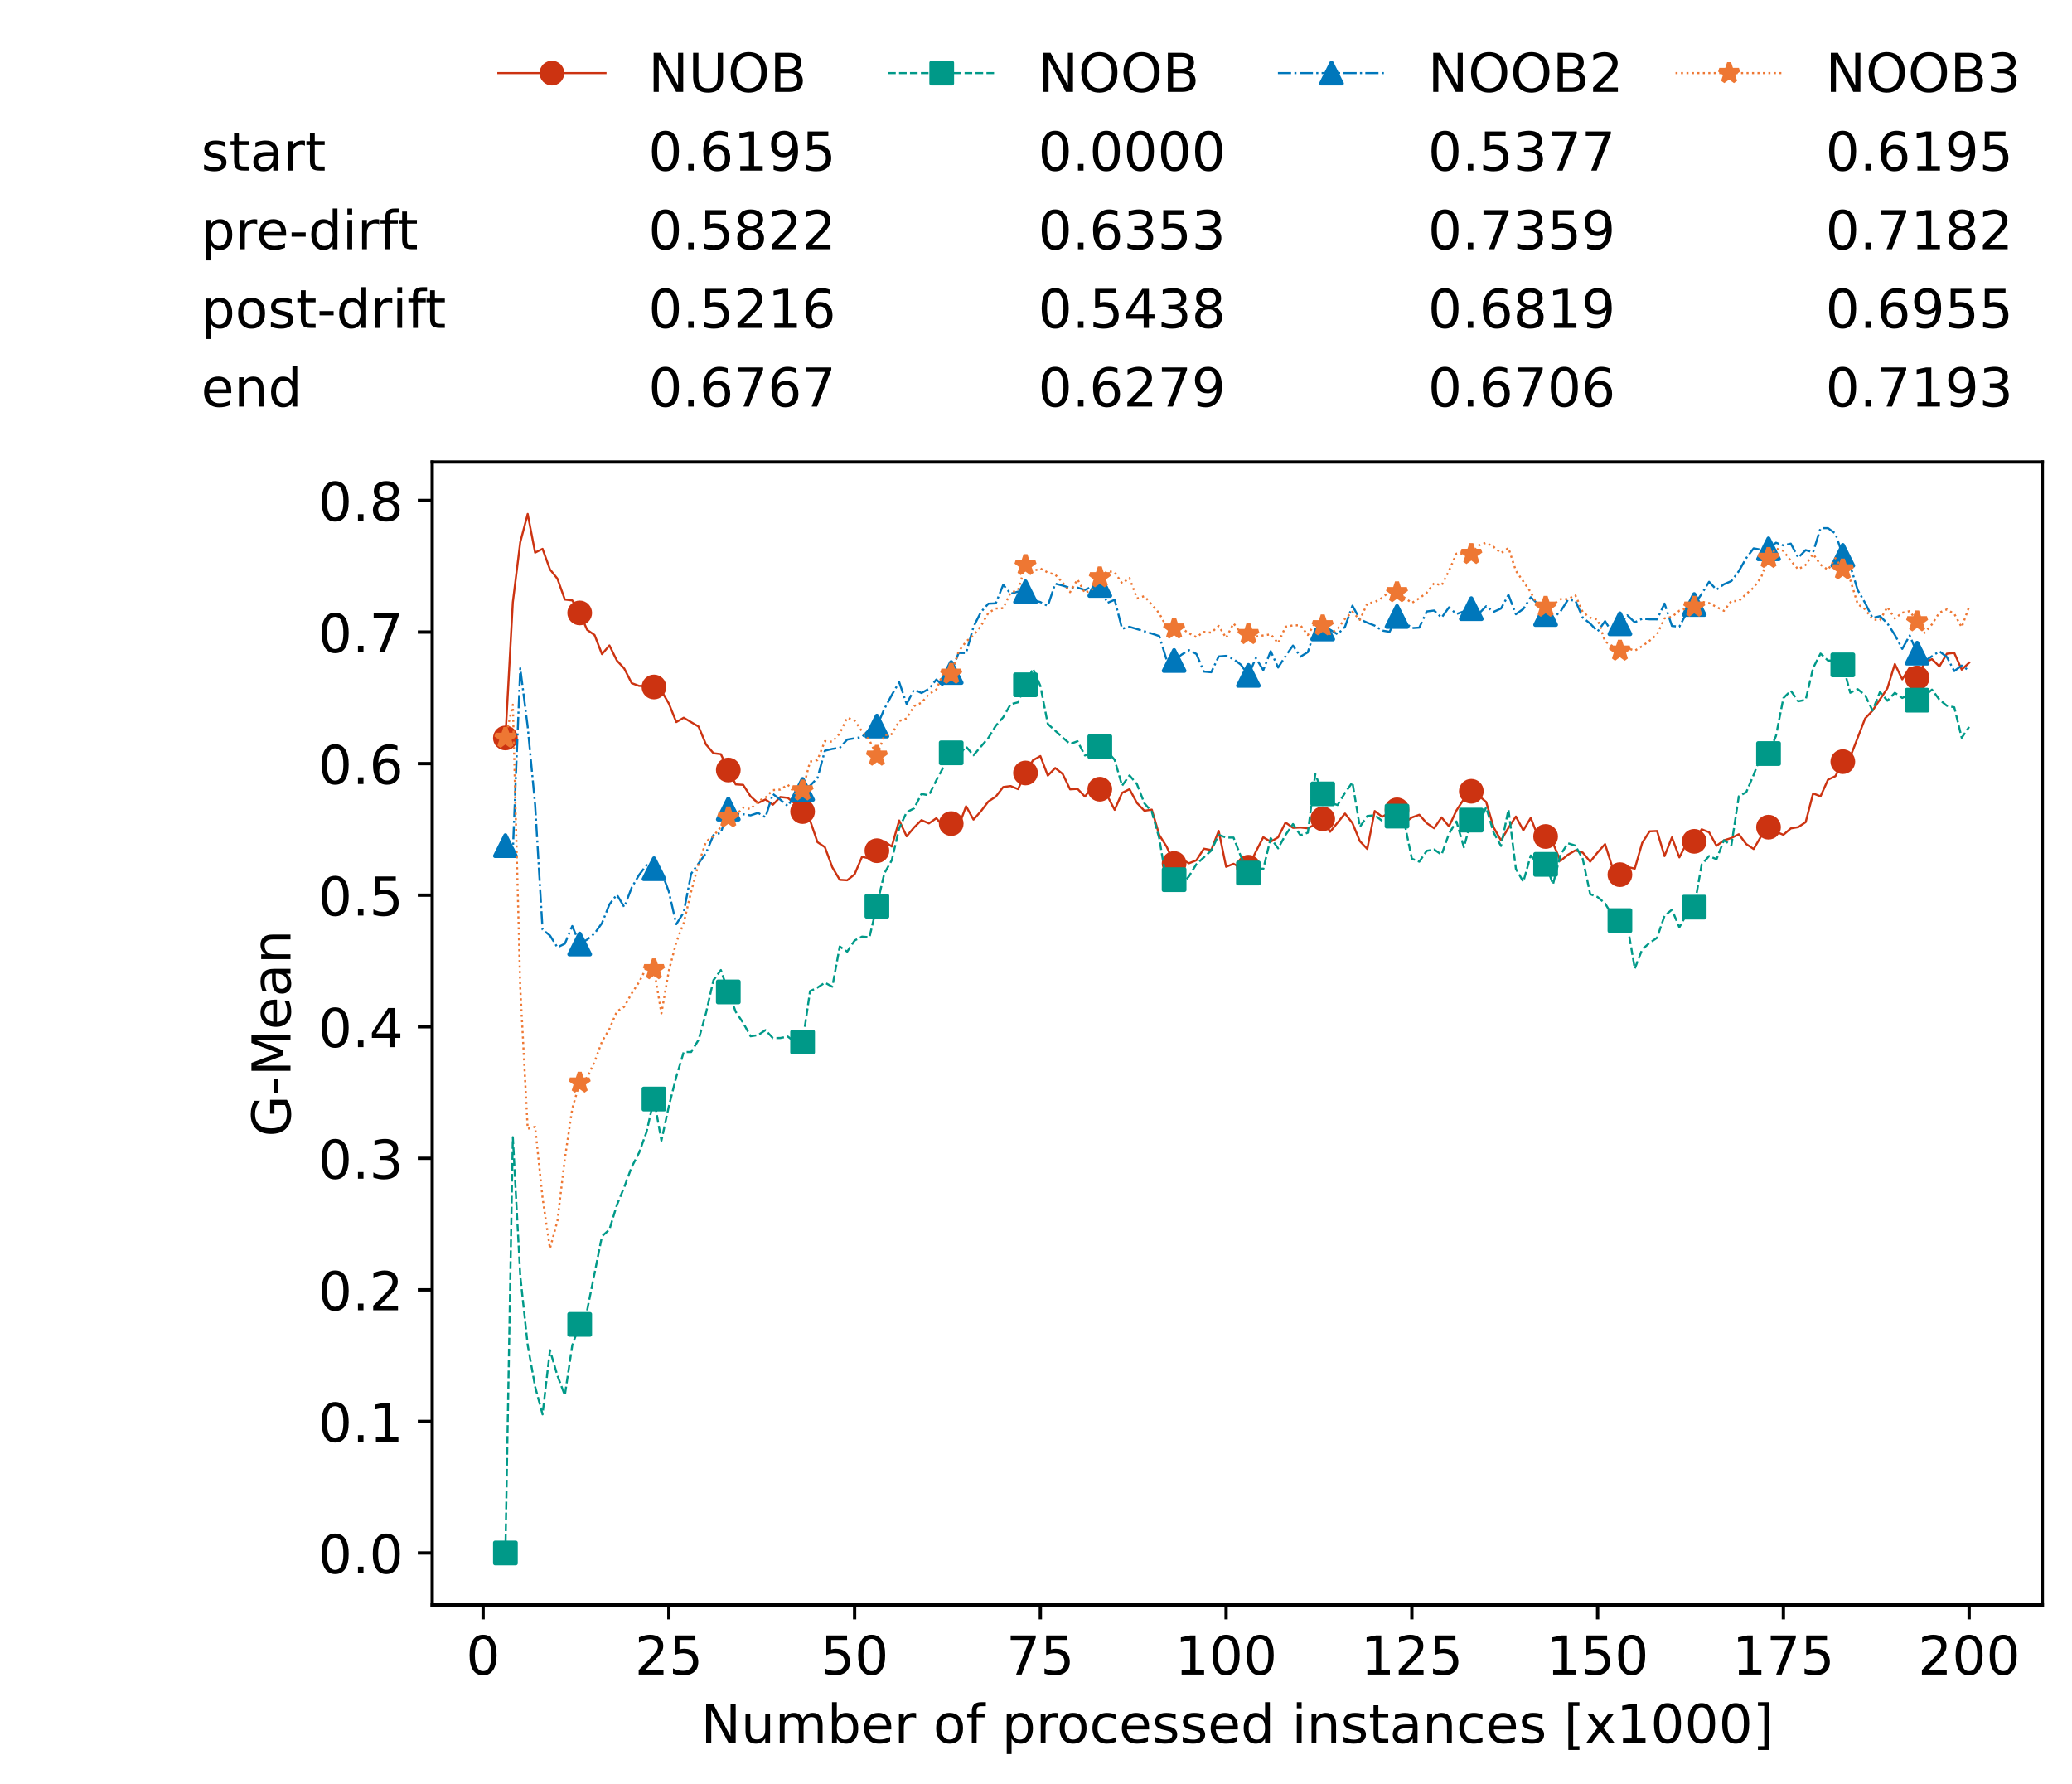 <?xml version="1.0" encoding="utf-8" standalone="no"?>
<!DOCTYPE svg PUBLIC "-//W3C//DTD SVG 1.1//EN"
  "http://www.w3.org/Graphics/SVG/1.1/DTD/svg11.dtd">
<!-- Created with matplotlib (https://matplotlib.org/) -->
<svg height="432.615pt" version="1.1" viewBox="0 0 502.65 432.615" width="502.65pt" xmlns="http://www.w3.org/2000/svg" xmlns:xlink="http://www.w3.org/1999/xlink">
 <defs>
  <style type="text/css">*{stroke-linecap:butt;stroke-linejoin:round;}</style>
 </defs>
 <g id="figure_1">
  <g id="patch_1">
   <path d="M 0 432.615 
L 502.65 432.615 
L 502.65 0 
L 0 0 
z
" style="fill:#ffffff;"/>
  </g>
  <g id="axes_1">
   <g id="patch_2">
    <path d="M 104.85 389.252 
L 495.45 389.252 
L 495.45 112.052 
L 104.85 112.052 
z
" style="fill:#ffffff;"/>
   </g>
   <g id="matplotlib.axis_1">
    <g id="xtick_1">
     <g id="line2d_1">
      <defs>
       <path d="M 0 0 
L 0 3.5 
" id="m353e353d88" style="stroke:#000000;stroke-width:0.8;"/>
      </defs>
      <g>
       <use style="stroke:#000000;stroke-width:0.8;" x="117.197" xlink:href="#m353e353d88" y="389.252"/>
      </g>
     </g>
     <g id="text_1">
      <!-- 0 -->
      <g transform="translate(113.061 406.13)scale(0.13 -0.13)">
       <defs>
        <path d="M 31.781 66.406 
Q 24.172 66.406 20.328 58.906 
Q 16.5 51.422 16.5 36.375 
Q 16.5 21.391 20.328 13.891 
Q 24.172 6.391 31.781 6.391 
Q 39.453 6.391 43.281 13.891 
Q 47.125 21.391 47.125 36.375 
Q 47.125 51.422 43.281 58.906 
Q 39.453 66.406 31.781 66.406 
z
M 31.781 74.219 
Q 44.047 74.219 50.516 64.516 
Q 56.984 54.828 56.984 36.375 
Q 56.984 17.969 50.516 8.266 
Q 44.047 -1.422 31.781 -1.422 
Q 19.531 -1.422 13.062 8.266 
Q 6.594 17.969 6.594 36.375 
Q 6.594 54.828 13.062 64.516 
Q 19.531 74.219 31.781 74.219 
z
" id="DejaVuSans-48"/>
       </defs>
       <use xlink:href="#DejaVuSans-48"/>
      </g>
     </g>
    </g>
    <g id="xtick_2">
     <g id="line2d_2">
      <g>
       <use style="stroke:#000000;stroke-width:0.8;" x="162.259" xlink:href="#m353e353d88" y="389.252"/>
      </g>
     </g>
     <g id="text_2">
      <!-- 25 -->
      <g transform="translate(153.988 406.13)scale(0.13 -0.13)">
       <defs>
        <path d="M 19.188 8.297 
L 53.609 8.297 
L 53.609 0 
L 7.328 0 
L 7.328 8.297 
Q 12.938 14.109 22.625 23.891 
Q 32.328 33.688 34.812 36.531 
Q 39.547 41.844 41.422 45.531 
Q 43.312 49.219 43.312 52.781 
Q 43.312 58.594 39.234 62.25 
Q 35.156 65.922 28.609 65.922 
Q 23.969 65.922 18.812 64.312 
Q 13.672 62.703 7.812 59.422 
L 7.812 69.391 
Q 13.766 71.781 18.938 73 
Q 24.125 74.219 28.422 74.219 
Q 39.75 74.219 46.484 68.547 
Q 53.219 62.891 53.219 53.422 
Q 53.219 48.922 51.531 44.891 
Q 49.859 40.875 45.406 35.406 
Q 44.188 33.984 37.641 27.219 
Q 31.109 20.453 19.188 8.297 
z
" id="DejaVuSans-50"/>
        <path d="M 10.797 72.906 
L 49.516 72.906 
L 49.516 64.594 
L 19.828 64.594 
L 19.828 46.734 
Q 21.969 47.469 24.109 47.828 
Q 26.266 48.188 28.422 48.188 
Q 40.625 48.188 47.75 41.5 
Q 54.891 34.812 54.891 23.391 
Q 54.891 11.625 47.562 5.094 
Q 40.234 -1.422 26.906 -1.422 
Q 22.312 -1.422 17.547 -0.641 
Q 12.797 0.141 7.719 1.703 
L 7.719 11.625 
Q 12.109 9.234 16.797 8.062 
Q 21.484 6.891 26.703 6.891 
Q 35.156 6.891 40.078 11.328 
Q 45.016 15.766 45.016 23.391 
Q 45.016 31 40.078 35.438 
Q 35.156 39.891 26.703 39.891 
Q 22.75 39.891 18.812 39.016 
Q 14.891 38.141 10.797 36.281 
z
" id="DejaVuSans-53"/>
       </defs>
       <use xlink:href="#DejaVuSans-50"/>
       <use x="63.623" xlink:href="#DejaVuSans-53"/>
      </g>
     </g>
    </g>
    <g id="xtick_3">
     <g id="line2d_3">
      <g>
       <use style="stroke:#000000;stroke-width:0.8;" x="207.322" xlink:href="#m353e353d88" y="389.252"/>
      </g>
     </g>
     <g id="text_3">
      <!-- 50 -->
      <g transform="translate(199.05 406.13)scale(0.13 -0.13)">
       <use xlink:href="#DejaVuSans-53"/>
       <use x="63.623" xlink:href="#DejaVuSans-48"/>
      </g>
     </g>
    </g>
    <g id="xtick_4">
     <g id="line2d_4">
      <g>
       <use style="stroke:#000000;stroke-width:0.8;" x="252.384" xlink:href="#m353e353d88" y="389.252"/>
      </g>
     </g>
     <g id="text_4">
      <!-- 75 -->
      <g transform="translate(244.113 406.13)scale(0.13 -0.13)">
       <defs>
        <path d="M 8.203 72.906 
L 55.078 72.906 
L 55.078 68.703 
L 28.609 0 
L 18.312 0 
L 43.219 64.594 
L 8.203 64.594 
z
" id="DejaVuSans-55"/>
       </defs>
       <use xlink:href="#DejaVuSans-55"/>
       <use x="63.623" xlink:href="#DejaVuSans-53"/>
      </g>
     </g>
    </g>
    <g id="xtick_5">
     <g id="line2d_5">
      <g>
       <use style="stroke:#000000;stroke-width:0.8;" x="297.446" xlink:href="#m353e353d88" y="389.252"/>
      </g>
     </g>
     <g id="text_5">
      <!-- 100 -->
      <g transform="translate(285.039 406.13)scale(0.13 -0.13)">
       <defs>
        <path d="M 12.406 8.297 
L 28.516 8.297 
L 28.516 63.922 
L 10.984 60.406 
L 10.984 69.391 
L 28.422 72.906 
L 38.281 72.906 
L 38.281 8.297 
L 54.391 8.297 
L 54.391 0 
L 12.406 0 
z
" id="DejaVuSans-49"/>
       </defs>
       <use xlink:href="#DejaVuSans-49"/>
       <use x="63.623" xlink:href="#DejaVuSans-48"/>
       <use x="127.246" xlink:href="#DejaVuSans-48"/>
      </g>
     </g>
    </g>
    <g id="xtick_6">
     <g id="line2d_6">
      <g>
       <use style="stroke:#000000;stroke-width:0.8;" x="342.509" xlink:href="#m353e353d88" y="389.252"/>
      </g>
     </g>
     <g id="text_6">
      <!-- 125 -->
      <g transform="translate(330.102 406.13)scale(0.13 -0.13)">
       <use xlink:href="#DejaVuSans-49"/>
       <use x="63.623" xlink:href="#DejaVuSans-50"/>
       <use x="127.246" xlink:href="#DejaVuSans-53"/>
      </g>
     </g>
    </g>
    <g id="xtick_7">
     <g id="line2d_7">
      <g>
       <use style="stroke:#000000;stroke-width:0.8;" x="387.571" xlink:href="#m353e353d88" y="389.252"/>
      </g>
     </g>
     <g id="text_7">
      <!-- 150 -->
      <g transform="translate(375.164 406.13)scale(0.13 -0.13)">
       <use xlink:href="#DejaVuSans-49"/>
       <use x="63.623" xlink:href="#DejaVuSans-53"/>
       <use x="127.246" xlink:href="#DejaVuSans-48"/>
      </g>
     </g>
    </g>
    <g id="xtick_8">
     <g id="line2d_8">
      <g>
       <use style="stroke:#000000;stroke-width:0.8;" x="432.633" xlink:href="#m353e353d88" y="389.252"/>
      </g>
     </g>
     <g id="text_8">
      <!-- 175 -->
      <g transform="translate(420.226 406.13)scale(0.13 -0.13)">
       <use xlink:href="#DejaVuSans-49"/>
       <use x="63.623" xlink:href="#DejaVuSans-55"/>
       <use x="127.246" xlink:href="#DejaVuSans-53"/>
      </g>
     </g>
    </g>
    <g id="xtick_9">
     <g id="line2d_9">
      <g>
       <use style="stroke:#000000;stroke-width:0.8;" x="477.695" xlink:href="#m353e353d88" y="389.252"/>
      </g>
     </g>
     <g id="text_9">
      <!-- 200 -->
      <g transform="translate(465.289 406.13)scale(0.13 -0.13)">
       <use xlink:href="#DejaVuSans-50"/>
       <use x="63.623" xlink:href="#DejaVuSans-48"/>
       <use x="127.246" xlink:href="#DejaVuSans-48"/>
      </g>
     </g>
    </g>
    <g id="text_10">
     <!-- Number of processed instances [x1000] -->
     <g transform="translate(170.025 422.711)scale(0.13 -0.13)">
      <defs>
       <path d="M 9.812 72.906 
L 23.094 72.906 
L 55.422 11.922 
L 55.422 72.906 
L 64.984 72.906 
L 64.984 0 
L 51.703 0 
L 19.391 60.984 
L 19.391 0 
L 9.812 0 
z
" id="DejaVuSans-78"/>
       <path d="M 8.5 21.578 
L 8.5 54.688 
L 17.484 54.688 
L 17.484 21.922 
Q 17.484 14.156 20.5 10.266 
Q 23.531 6.391 29.594 6.391 
Q 36.859 6.391 41.078 11.031 
Q 45.312 15.672 45.312 23.688 
L 45.312 54.688 
L 54.297 54.688 
L 54.297 0 
L 45.312 0 
L 45.312 8.406 
Q 42.047 3.422 37.719 1 
Q 33.406 -1.422 27.688 -1.422 
Q 18.266 -1.422 13.375 4.438 
Q 8.5 10.297 8.5 21.578 
z
M 31.109 56 
z
" id="DejaVuSans-117"/>
       <path d="M 52 44.188 
Q 55.375 50.25 60.062 53.125 
Q 64.75 56 71.094 56 
Q 79.641 56 84.281 50.016 
Q 88.922 44.047 88.922 33.016 
L 88.922 0 
L 79.891 0 
L 79.891 32.719 
Q 79.891 40.578 77.094 44.375 
Q 74.312 48.188 68.609 48.188 
Q 61.625 48.188 57.562 43.547 
Q 53.516 38.922 53.516 30.906 
L 53.516 0 
L 44.484 0 
L 44.484 32.719 
Q 44.484 40.625 41.703 44.406 
Q 38.922 48.188 33.109 48.188 
Q 26.219 48.188 22.156 43.531 
Q 18.109 38.875 18.109 30.906 
L 18.109 0 
L 9.078 0 
L 9.078 54.688 
L 18.109 54.688 
L 18.109 46.188 
Q 21.188 51.219 25.484 53.609 
Q 29.781 56 35.688 56 
Q 41.656 56 45.828 52.969 
Q 50 49.953 52 44.188 
z
" id="DejaVuSans-109"/>
       <path d="M 48.688 27.297 
Q 48.688 37.203 44.609 42.844 
Q 40.531 48.484 33.406 48.484 
Q 26.266 48.484 22.188 42.844 
Q 18.109 37.203 18.109 27.297 
Q 18.109 17.391 22.188 11.75 
Q 26.266 6.109 33.406 6.109 
Q 40.531 6.109 44.609 11.75 
Q 48.688 17.391 48.688 27.297 
z
M 18.109 46.391 
Q 20.953 51.266 25.266 53.625 
Q 29.594 56 35.594 56 
Q 45.562 56 51.781 48.094 
Q 58.016 40.188 58.016 27.297 
Q 58.016 14.406 51.781 6.484 
Q 45.562 -1.422 35.594 -1.422 
Q 29.594 -1.422 25.266 0.953 
Q 20.953 3.328 18.109 8.203 
L 18.109 0 
L 9.078 0 
L 9.078 75.984 
L 18.109 75.984 
z
" id="DejaVuSans-98"/>
       <path d="M 56.203 29.594 
L 56.203 25.203 
L 14.891 25.203 
Q 15.484 15.922 20.484 11.062 
Q 25.484 6.203 34.422 6.203 
Q 39.594 6.203 44.453 7.469 
Q 49.312 8.734 54.109 11.281 
L 54.109 2.781 
Q 49.266 0.734 44.188 -0.344 
Q 39.109 -1.422 33.891 -1.422 
Q 20.797 -1.422 13.156 6.188 
Q 5.516 13.812 5.516 26.812 
Q 5.516 40.234 12.766 48.109 
Q 20.016 56 32.328 56 
Q 43.359 56 49.781 48.891 
Q 56.203 41.797 56.203 29.594 
z
M 47.219 32.234 
Q 47.125 39.594 43.094 43.984 
Q 39.062 48.391 32.422 48.391 
Q 24.906 48.391 20.391 44.141 
Q 15.875 39.891 15.188 32.172 
z
" id="DejaVuSans-101"/>
       <path d="M 41.109 46.297 
Q 39.594 47.172 37.812 47.578 
Q 36.031 48 33.891 48 
Q 26.266 48 22.188 43.047 
Q 18.109 38.094 18.109 28.812 
L 18.109 0 
L 9.078 0 
L 9.078 54.688 
L 18.109 54.688 
L 18.109 46.188 
Q 20.953 51.172 25.484 53.578 
Q 30.031 56 36.531 56 
Q 37.453 56 38.578 55.875 
Q 39.703 55.766 41.062 55.516 
z
" id="DejaVuSans-114"/>
       <path id="DejaVuSans-32"/>
       <path d="M 30.609 48.391 
Q 23.391 48.391 19.188 42.75 
Q 14.984 37.109 14.984 27.297 
Q 14.984 17.484 19.156 11.844 
Q 23.344 6.203 30.609 6.203 
Q 37.797 6.203 41.984 11.859 
Q 46.188 17.531 46.188 27.297 
Q 46.188 37.016 41.984 42.703 
Q 37.797 48.391 30.609 48.391 
z
M 30.609 56 
Q 42.328 56 49.016 48.375 
Q 55.719 40.766 55.719 27.297 
Q 55.719 13.875 49.016 6.219 
Q 42.328 -1.422 30.609 -1.422 
Q 18.844 -1.422 12.172 6.219 
Q 5.516 13.875 5.516 27.297 
Q 5.516 40.766 12.172 48.375 
Q 18.844 56 30.609 56 
z
" id="DejaVuSans-111"/>
       <path d="M 37.109 75.984 
L 37.109 68.5 
L 28.516 68.5 
Q 23.688 68.5 21.797 66.547 
Q 19.922 64.594 19.922 59.516 
L 19.922 54.688 
L 34.719 54.688 
L 34.719 47.703 
L 19.922 47.703 
L 19.922 0 
L 10.891 0 
L 10.891 47.703 
L 2.297 47.703 
L 2.297 54.688 
L 10.891 54.688 
L 10.891 58.5 
Q 10.891 67.625 15.141 71.797 
Q 19.391 75.984 28.609 75.984 
z
" id="DejaVuSans-102"/>
       <path d="M 18.109 8.203 
L 18.109 -20.797 
L 9.078 -20.797 
L 9.078 54.688 
L 18.109 54.688 
L 18.109 46.391 
Q 20.953 51.266 25.266 53.625 
Q 29.594 56 35.594 56 
Q 45.562 56 51.781 48.094 
Q 58.016 40.188 58.016 27.297 
Q 58.016 14.406 51.781 6.484 
Q 45.562 -1.422 35.594 -1.422 
Q 29.594 -1.422 25.266 0.953 
Q 20.953 3.328 18.109 8.203 
z
M 48.688 27.297 
Q 48.688 37.203 44.609 42.844 
Q 40.531 48.484 33.406 48.484 
Q 26.266 48.484 22.188 42.844 
Q 18.109 37.203 18.109 27.297 
Q 18.109 17.391 22.188 11.75 
Q 26.266 6.109 33.406 6.109 
Q 40.531 6.109 44.609 11.75 
Q 48.688 17.391 48.688 27.297 
z
" id="DejaVuSans-112"/>
       <path d="M 48.781 52.594 
L 48.781 44.188 
Q 44.969 46.297 41.141 47.344 
Q 37.312 48.391 33.406 48.391 
Q 24.656 48.391 19.812 42.844 
Q 14.984 37.312 14.984 27.297 
Q 14.984 17.281 19.812 11.734 
Q 24.656 6.203 33.406 6.203 
Q 37.312 6.203 41.141 7.25 
Q 44.969 8.297 48.781 10.406 
L 48.781 2.094 
Q 45.016 0.344 40.984 -0.531 
Q 36.969 -1.422 32.422 -1.422 
Q 20.062 -1.422 12.781 6.344 
Q 5.516 14.109 5.516 27.297 
Q 5.516 40.672 12.859 48.328 
Q 20.219 56 33.016 56 
Q 37.156 56 41.109 55.141 
Q 45.062 54.297 48.781 52.594 
z
" id="DejaVuSans-99"/>
       <path d="M 44.281 53.078 
L 44.281 44.578 
Q 40.484 46.531 36.375 47.5 
Q 32.281 48.484 27.875 48.484 
Q 21.188 48.484 17.844 46.438 
Q 14.5 44.391 14.5 40.281 
Q 14.5 37.156 16.891 35.375 
Q 19.281 33.594 26.516 31.984 
L 29.594 31.297 
Q 39.156 29.25 43.188 25.516 
Q 47.219 21.781 47.219 15.094 
Q 47.219 7.469 41.188 3.016 
Q 35.156 -1.422 24.609 -1.422 
Q 20.219 -1.422 15.453 -0.562 
Q 10.688 0.297 5.422 2 
L 5.422 11.281 
Q 10.406 8.688 15.234 7.391 
Q 20.062 6.109 24.812 6.109 
Q 31.156 6.109 34.562 8.281 
Q 37.984 10.453 37.984 14.406 
Q 37.984 18.062 35.516 20.016 
Q 33.062 21.969 24.703 23.781 
L 21.578 24.516 
Q 13.234 26.266 9.516 29.906 
Q 5.812 33.547 5.812 39.891 
Q 5.812 47.609 11.281 51.797 
Q 16.75 56 26.812 56 
Q 31.781 56 36.172 55.266 
Q 40.578 54.547 44.281 53.078 
z
" id="DejaVuSans-115"/>
       <path d="M 45.406 46.391 
L 45.406 75.984 
L 54.391 75.984 
L 54.391 0 
L 45.406 0 
L 45.406 8.203 
Q 42.578 3.328 38.25 0.953 
Q 33.938 -1.422 27.875 -1.422 
Q 17.969 -1.422 11.734 6.484 
Q 5.516 14.406 5.516 27.297 
Q 5.516 40.188 11.734 48.094 
Q 17.969 56 27.875 56 
Q 33.938 56 38.25 53.625 
Q 42.578 51.266 45.406 46.391 
z
M 14.797 27.297 
Q 14.797 17.391 18.875 11.75 
Q 22.953 6.109 30.078 6.109 
Q 37.203 6.109 41.297 11.75 
Q 45.406 17.391 45.406 27.297 
Q 45.406 37.203 41.297 42.844 
Q 37.203 48.484 30.078 48.484 
Q 22.953 48.484 18.875 42.844 
Q 14.797 37.203 14.797 27.297 
z
" id="DejaVuSans-100"/>
       <path d="M 9.422 54.688 
L 18.406 54.688 
L 18.406 0 
L 9.422 0 
z
M 9.422 75.984 
L 18.406 75.984 
L 18.406 64.594 
L 9.422 64.594 
z
" id="DejaVuSans-105"/>
       <path d="M 54.891 33.016 
L 54.891 0 
L 45.906 0 
L 45.906 32.719 
Q 45.906 40.484 42.875 44.328 
Q 39.844 48.188 33.797 48.188 
Q 26.516 48.188 22.312 43.547 
Q 18.109 38.922 18.109 30.906 
L 18.109 0 
L 9.078 0 
L 9.078 54.688 
L 18.109 54.688 
L 18.109 46.188 
Q 21.344 51.125 25.703 53.562 
Q 30.078 56 35.797 56 
Q 45.219 56 50.047 50.172 
Q 54.891 44.344 54.891 33.016 
z
" id="DejaVuSans-110"/>
       <path d="M 18.312 70.219 
L 18.312 54.688 
L 36.812 54.688 
L 36.812 47.703 
L 18.312 47.703 
L 18.312 18.016 
Q 18.312 11.328 20.141 9.422 
Q 21.969 7.516 27.594 7.516 
L 36.812 7.516 
L 36.812 0 
L 27.594 0 
Q 17.188 0 13.234 3.875 
Q 9.281 7.766 9.281 18.016 
L 9.281 47.703 
L 2.688 47.703 
L 2.688 54.688 
L 9.281 54.688 
L 9.281 70.219 
z
" id="DejaVuSans-116"/>
       <path d="M 34.281 27.484 
Q 23.391 27.484 19.188 25 
Q 14.984 22.516 14.984 16.5 
Q 14.984 11.719 18.141 8.906 
Q 21.297 6.109 26.703 6.109 
Q 34.188 6.109 38.703 11.406 
Q 43.219 16.703 43.219 25.484 
L 43.219 27.484 
z
M 52.203 31.203 
L 52.203 0 
L 43.219 0 
L 43.219 8.297 
Q 40.141 3.328 35.547 0.953 
Q 30.953 -1.422 24.312 -1.422 
Q 15.922 -1.422 10.953 3.297 
Q 6 8.016 6 15.922 
Q 6 25.141 12.172 29.828 
Q 18.359 34.516 30.609 34.516 
L 43.219 34.516 
L 43.219 35.406 
Q 43.219 41.609 39.141 45 
Q 35.062 48.391 27.688 48.391 
Q 23 48.391 18.547 47.266 
Q 14.109 46.141 10.016 43.891 
L 10.016 52.203 
Q 14.938 54.109 19.578 55.047 
Q 24.219 56 28.609 56 
Q 40.484 56 46.344 49.844 
Q 52.203 43.703 52.203 31.203 
z
" id="DejaVuSans-97"/>
       <path d="M 8.594 75.984 
L 29.297 75.984 
L 29.297 69 
L 17.578 69 
L 17.578 -6.203 
L 29.297 -6.203 
L 29.297 -13.188 
L 8.594 -13.188 
z
" id="DejaVuSans-91"/>
       <path d="M 54.891 54.688 
L 35.109 28.078 
L 55.906 0 
L 45.312 0 
L 29.391 21.484 
L 13.484 0 
L 2.875 0 
L 24.125 28.609 
L 4.688 54.688 
L 15.281 54.688 
L 29.781 35.203 
L 44.281 54.688 
z
" id="DejaVuSans-120"/>
       <path d="M 30.422 75.984 
L 30.422 -13.188 
L 9.719 -13.188 
L 9.719 -6.203 
L 21.391 -6.203 
L 21.391 69 
L 9.719 69 
L 9.719 75.984 
z
" id="DejaVuSans-93"/>
      </defs>
      <use xlink:href="#DejaVuSans-78"/>
      <use x="74.805" xlink:href="#DejaVuSans-117"/>
      <use x="138.184" xlink:href="#DejaVuSans-109"/>
      <use x="235.596" xlink:href="#DejaVuSans-98"/>
      <use x="299.072" xlink:href="#DejaVuSans-101"/>
      <use x="360.596" xlink:href="#DejaVuSans-114"/>
      <use x="401.709" xlink:href="#DejaVuSans-32"/>
      <use x="433.496" xlink:href="#DejaVuSans-111"/>
      <use x="494.678" xlink:href="#DejaVuSans-102"/>
      <use x="529.883" xlink:href="#DejaVuSans-32"/>
      <use x="561.67" xlink:href="#DejaVuSans-112"/>
      <use x="625.146" xlink:href="#DejaVuSans-114"/>
      <use x="664.01" xlink:href="#DejaVuSans-111"/>
      <use x="725.191" xlink:href="#DejaVuSans-99"/>
      <use x="780.172" xlink:href="#DejaVuSans-101"/>
      <use x="841.695" xlink:href="#DejaVuSans-115"/>
      <use x="893.795" xlink:href="#DejaVuSans-115"/>
      <use x="945.895" xlink:href="#DejaVuSans-101"/>
      <use x="1007.418" xlink:href="#DejaVuSans-100"/>
      <use x="1070.895" xlink:href="#DejaVuSans-32"/>
      <use x="1102.682" xlink:href="#DejaVuSans-105"/>
      <use x="1130.465" xlink:href="#DejaVuSans-110"/>
      <use x="1193.844" xlink:href="#DejaVuSans-115"/>
      <use x="1245.943" xlink:href="#DejaVuSans-116"/>
      <use x="1285.152" xlink:href="#DejaVuSans-97"/>
      <use x="1346.432" xlink:href="#DejaVuSans-110"/>
      <use x="1409.811" xlink:href="#DejaVuSans-99"/>
      <use x="1464.791" xlink:href="#DejaVuSans-101"/>
      <use x="1526.314" xlink:href="#DejaVuSans-115"/>
      <use x="1578.414" xlink:href="#DejaVuSans-32"/>
      <use x="1610.201" xlink:href="#DejaVuSans-91"/>
      <use x="1649.215" xlink:href="#DejaVuSans-120"/>
      <use x="1708.395" xlink:href="#DejaVuSans-49"/>
      <use x="1772.018" xlink:href="#DejaVuSans-48"/>
      <use x="1835.641" xlink:href="#DejaVuSans-48"/>
      <use x="1899.264" xlink:href="#DejaVuSans-48"/>
      <use x="1962.887" xlink:href="#DejaVuSans-93"/>
     </g>
    </g>
   </g>
   <g id="matplotlib.axis_2">
    <g id="ytick_1">
     <g id="line2d_10">
      <defs>
       <path d="M 0 0 
L -3.5 0 
" id="m8597734a11" style="stroke:#000000;stroke-width:0.8;"/>
      </defs>
      <g>
       <use style="stroke:#000000;stroke-width:0.8;" x="104.85" xlink:href="#m8597734a11" y="376.652"/>
      </g>
     </g>
     <g id="text_11">
      <!-- 0.0 -->
      <g transform="translate(77.176 381.591)scale(0.13 -0.13)">
       <defs>
        <path d="M 10.688 12.406 
L 21 12.406 
L 21 0 
L 10.688 0 
z
" id="DejaVuSans-46"/>
       </defs>
       <use xlink:href="#DejaVuSans-48"/>
       <use x="63.623" xlink:href="#DejaVuSans-46"/>
       <use x="95.41" xlink:href="#DejaVuSans-48"/>
      </g>
     </g>
    </g>
    <g id="ytick_2">
     <g id="line2d_11">
      <g>
       <use style="stroke:#000000;stroke-width:0.8;" x="104.85" xlink:href="#m8597734a11" y="344.744"/>
      </g>
     </g>
     <g id="text_12">
      <!-- 0.1 -->
      <g transform="translate(77.176 349.683)scale(0.13 -0.13)">
       <use xlink:href="#DejaVuSans-48"/>
       <use x="63.623" xlink:href="#DejaVuSans-46"/>
       <use x="95.41" xlink:href="#DejaVuSans-49"/>
      </g>
     </g>
    </g>
    <g id="ytick_3">
     <g id="line2d_12">
      <g>
       <use style="stroke:#000000;stroke-width:0.8;" x="104.85" xlink:href="#m8597734a11" y="312.836"/>
      </g>
     </g>
     <g id="text_13">
      <!-- 0.2 -->
      <g transform="translate(77.176 317.775)scale(0.13 -0.13)">
       <use xlink:href="#DejaVuSans-48"/>
       <use x="63.623" xlink:href="#DejaVuSans-46"/>
       <use x="95.41" xlink:href="#DejaVuSans-50"/>
      </g>
     </g>
    </g>
    <g id="ytick_4">
     <g id="line2d_13">
      <g>
       <use style="stroke:#000000;stroke-width:0.8;" x="104.85" xlink:href="#m8597734a11" y="280.928"/>
      </g>
     </g>
     <g id="text_14">
      <!-- 0.3 -->
      <g transform="translate(77.176 285.867)scale(0.13 -0.13)">
       <defs>
        <path d="M 40.578 39.312 
Q 47.656 37.797 51.625 33 
Q 55.609 28.219 55.609 21.188 
Q 55.609 10.406 48.188 4.484 
Q 40.766 -1.422 27.094 -1.422 
Q 22.516 -1.422 17.656 -0.516 
Q 12.797 0.391 7.625 2.203 
L 7.625 11.719 
Q 11.719 9.328 16.594 8.109 
Q 21.484 6.891 26.812 6.891 
Q 36.078 6.891 40.938 10.547 
Q 45.797 14.203 45.797 21.188 
Q 45.797 27.641 41.281 31.266 
Q 36.766 34.906 28.719 34.906 
L 20.219 34.906 
L 20.219 43.016 
L 29.109 43.016 
Q 36.375 43.016 40.234 45.922 
Q 44.094 48.828 44.094 54.297 
Q 44.094 59.906 40.109 62.906 
Q 36.141 65.922 28.719 65.922 
Q 24.656 65.922 20.016 65.031 
Q 15.375 64.156 9.812 62.312 
L 9.812 71.094 
Q 15.438 72.656 20.344 73.438 
Q 25.25 74.219 29.594 74.219 
Q 40.828 74.219 47.359 69.109 
Q 53.906 64.016 53.906 55.328 
Q 53.906 49.266 50.438 45.094 
Q 46.969 40.922 40.578 39.312 
z
" id="DejaVuSans-51"/>
       </defs>
       <use xlink:href="#DejaVuSans-48"/>
       <use x="63.623" xlink:href="#DejaVuSans-46"/>
       <use x="95.41" xlink:href="#DejaVuSans-51"/>
      </g>
     </g>
    </g>
    <g id="ytick_5">
     <g id="line2d_14">
      <g>
       <use style="stroke:#000000;stroke-width:0.8;" x="104.85" xlink:href="#m8597734a11" y="249.02"/>
      </g>
     </g>
     <g id="text_15">
      <!-- 0.4 -->
      <g transform="translate(77.176 253.959)scale(0.13 -0.13)">
       <defs>
        <path d="M 37.797 64.312 
L 12.891 25.391 
L 37.797 25.391 
z
M 35.203 72.906 
L 47.609 72.906 
L 47.609 25.391 
L 58.016 25.391 
L 58.016 17.188 
L 47.609 17.188 
L 47.609 0 
L 37.797 0 
L 37.797 17.188 
L 4.891 17.188 
L 4.891 26.703 
z
" id="DejaVuSans-52"/>
       </defs>
       <use xlink:href="#DejaVuSans-48"/>
       <use x="63.623" xlink:href="#DejaVuSans-46"/>
       <use x="95.41" xlink:href="#DejaVuSans-52"/>
      </g>
     </g>
    </g>
    <g id="ytick_6">
     <g id="line2d_15">
      <g>
       <use style="stroke:#000000;stroke-width:0.8;" x="104.85" xlink:href="#m8597734a11" y="217.112"/>
      </g>
     </g>
     <g id="text_16">
      <!-- 0.5 -->
      <g transform="translate(77.176 222.051)scale(0.13 -0.13)">
       <use xlink:href="#DejaVuSans-48"/>
       <use x="63.623" xlink:href="#DejaVuSans-46"/>
       <use x="95.41" xlink:href="#DejaVuSans-53"/>
      </g>
     </g>
    </g>
    <g id="ytick_7">
     <g id="line2d_16">
      <g>
       <use style="stroke:#000000;stroke-width:0.8;" x="104.85" xlink:href="#m8597734a11" y="185.204"/>
      </g>
     </g>
     <g id="text_17">
      <!-- 0.6 -->
      <g transform="translate(77.176 190.143)scale(0.13 -0.13)">
       <defs>
        <path d="M 33.016 40.375 
Q 26.375 40.375 22.484 35.828 
Q 18.609 31.297 18.609 23.391 
Q 18.609 15.531 22.484 10.953 
Q 26.375 6.391 33.016 6.391 
Q 39.656 6.391 43.531 10.953 
Q 47.406 15.531 47.406 23.391 
Q 47.406 31.297 43.531 35.828 
Q 39.656 40.375 33.016 40.375 
z
M 52.594 71.297 
L 52.594 62.312 
Q 48.875 64.062 45.094 64.984 
Q 41.312 65.922 37.594 65.922 
Q 27.828 65.922 22.672 59.328 
Q 17.531 52.734 16.797 39.406 
Q 19.672 43.656 24.016 45.922 
Q 28.375 48.188 33.594 48.188 
Q 44.578 48.188 50.953 41.516 
Q 57.328 34.859 57.328 23.391 
Q 57.328 12.156 50.688 5.359 
Q 44.047 -1.422 33.016 -1.422 
Q 20.359 -1.422 13.672 8.266 
Q 6.984 17.969 6.984 36.375 
Q 6.984 53.656 15.188 63.938 
Q 23.391 74.219 37.203 74.219 
Q 40.922 74.219 44.703 73.484 
Q 48.484 72.75 52.594 71.297 
z
" id="DejaVuSans-54"/>
       </defs>
       <use xlink:href="#DejaVuSans-48"/>
       <use x="63.623" xlink:href="#DejaVuSans-46"/>
       <use x="95.41" xlink:href="#DejaVuSans-54"/>
      </g>
     </g>
    </g>
    <g id="ytick_8">
     <g id="line2d_17">
      <g>
       <use style="stroke:#000000;stroke-width:0.8;" x="104.85" xlink:href="#m8597734a11" y="153.297"/>
      </g>
     </g>
     <g id="text_18">
      <!-- 0.7 -->
      <g transform="translate(77.176 158.236)scale(0.13 -0.13)">
       <use xlink:href="#DejaVuSans-48"/>
       <use x="63.623" xlink:href="#DejaVuSans-46"/>
       <use x="95.41" xlink:href="#DejaVuSans-55"/>
      </g>
     </g>
    </g>
    <g id="ytick_9">
     <g id="line2d_18">
      <g>
       <use style="stroke:#000000;stroke-width:0.8;" x="104.85" xlink:href="#m8597734a11" y="121.389"/>
      </g>
     </g>
     <g id="text_19">
      <!-- 0.8 -->
      <g transform="translate(77.176 126.328)scale(0.13 -0.13)">
       <defs>
        <path d="M 31.781 34.625 
Q 24.75 34.625 20.719 30.859 
Q 16.703 27.094 16.703 20.516 
Q 16.703 13.922 20.719 10.156 
Q 24.75 6.391 31.781 6.391 
Q 38.812 6.391 42.859 10.172 
Q 46.922 13.969 46.922 20.516 
Q 46.922 27.094 42.891 30.859 
Q 38.875 34.625 31.781 34.625 
z
M 21.922 38.812 
Q 15.578 40.375 12.031 44.719 
Q 8.5 49.078 8.5 55.328 
Q 8.5 64.062 14.719 69.141 
Q 20.953 74.219 31.781 74.219 
Q 42.672 74.219 48.875 69.141 
Q 55.078 64.062 55.078 55.328 
Q 55.078 49.078 51.531 44.719 
Q 48 40.375 41.703 38.812 
Q 48.828 37.156 52.797 32.312 
Q 56.781 27.484 56.781 20.516 
Q 56.781 9.906 50.312 4.234 
Q 43.844 -1.422 31.781 -1.422 
Q 19.734 -1.422 13.25 4.234 
Q 6.781 9.906 6.781 20.516 
Q 6.781 27.484 10.781 32.312 
Q 14.797 37.156 21.922 38.812 
z
M 18.312 54.391 
Q 18.312 48.734 21.844 45.562 
Q 25.391 42.391 31.781 42.391 
Q 38.141 42.391 41.719 45.562 
Q 45.312 48.734 45.312 54.391 
Q 45.312 60.062 41.719 63.234 
Q 38.141 66.406 31.781 66.406 
Q 25.391 66.406 21.844 63.234 
Q 18.312 60.062 18.312 54.391 
z
" id="DejaVuSans-56"/>
       </defs>
       <use xlink:href="#DejaVuSans-48"/>
       <use x="63.623" xlink:href="#DejaVuSans-46"/>
       <use x="95.41" xlink:href="#DejaVuSans-56"/>
      </g>
     </g>
    </g>
    <g id="text_20">
     <!-- G-Mean -->
     <g transform="translate(70.472 275.744)rotate(-90)scale(0.13 -0.13)">
      <defs>
       <path d="M 59.516 10.406 
L 59.516 29.984 
L 43.406 29.984 
L 43.406 38.094 
L 69.281 38.094 
L 69.281 6.781 
Q 63.578 2.734 56.688 0.656 
Q 49.812 -1.422 42 -1.422 
Q 24.906 -1.422 15.25 8.562 
Q 5.609 18.562 5.609 36.375 
Q 5.609 54.25 15.25 64.234 
Q 24.906 74.219 42 74.219 
Q 49.125 74.219 55.547 72.453 
Q 61.969 70.703 67.391 67.281 
L 67.391 56.781 
Q 61.922 61.422 55.766 63.766 
Q 49.609 66.109 42.828 66.109 
Q 29.438 66.109 22.719 58.641 
Q 16.016 51.172 16.016 36.375 
Q 16.016 21.625 22.719 14.156 
Q 29.438 6.688 42.828 6.688 
Q 48.047 6.688 52.141 7.594 
Q 56.25 8.5 59.516 10.406 
z
" id="DejaVuSans-71"/>
       <path d="M 4.891 31.391 
L 31.203 31.391 
L 31.203 23.391 
L 4.891 23.391 
z
" id="DejaVuSans-45"/>
       <path d="M 9.812 72.906 
L 24.516 72.906 
L 43.109 23.297 
L 61.812 72.906 
L 76.516 72.906 
L 76.516 0 
L 66.891 0 
L 66.891 64.016 
L 48.094 14.016 
L 38.188 14.016 
L 19.391 64.016 
L 19.391 0 
L 9.812 0 
z
" id="DejaVuSans-77"/>
      </defs>
      <use xlink:href="#DejaVuSans-71"/>
      <use x="77.49" xlink:href="#DejaVuSans-45"/>
      <use x="113.574" xlink:href="#DejaVuSans-77"/>
      <use x="199.854" xlink:href="#DejaVuSans-101"/>
      <use x="261.377" xlink:href="#DejaVuSans-97"/>
      <use x="322.656" xlink:href="#DejaVuSans-110"/>
     </g>
    </g>
   </g>
   <g id="line2d_19"/>
   <g id="line2d_20"/>
   <g id="line2d_21"/>
   <g id="line2d_22"/>
   <g id="line2d_23"/>
   <g id="line2d_24">
    <path clip-path="url(#pa1451bdc43)" d="M 122.605 178.977 
L 124.407 146.079 
L 126.21 131.521 
L 128.012 124.652 
L 129.815 134.032 
L 131.617 133.123 
L 133.419 138.108 
L 135.222 140.358 
L 137.024 145.403 
L 138.827 145.615 
L 140.629 148.656 
L 142.432 152.758 
L 144.234 154.017 
L 146.037 158.648 
L 147.839 156.543 
L 149.642 160.191 
L 151.444 162.147 
L 153.247 165.688 
L 155.049 166.355 
L 156.852 166.368 
L 158.654 166.616 
L 160.457 167.538 
L 162.259 170.635 
L 164.062 175.128 
L 165.864 174.075 
L 169.469 176.226 
L 171.272 180.558 
L 173.074 182.678 
L 174.877 182.904 
L 176.679 186.753 
L 178.482 190.239 
L 180.284 190.355 
L 182.087 193.156 
L 183.889 194.76 
L 185.692 193.904 
L 187.494 195.165 
L 189.297 193.302 
L 191.099 193.512 
L 192.902 194.925 
L 194.704 196.828 
L 196.507 198.943 
L 198.309 204.246 
L 200.112 205.465 
L 201.914 210.349 
L 203.717 213.379 
L 205.519 213.5 
L 207.322 212.043 
L 209.124 207.793 
L 210.927 208.196 
L 212.729 206.325 
L 214.532 204.051 
L 216.334 205.309 
L 218.137 198.995 
L 219.939 202.84 
L 221.742 200.69 
L 223.544 198.906 
L 225.347 199.7 
L 227.149 198.44 
L 228.952 200.599 
L 230.754 199.75 
L 232.557 200.379 
L 234.359 195.545 
L 236.162 198.775 
L 237.964 196.745 
L 239.767 194.394 
L 241.569 193.215 
L 243.372 190.876 
L 245.174 190.646 
L 246.976 191.391 
L 248.779 187.475 
L 250.581 184.399 
L 252.384 183.372 
L 254.186 188.11 
L 255.989 186.273 
L 257.791 187.698 
L 259.594 191.441 
L 261.396 191.328 
L 263.199 193.195 
L 265.001 190.828 
L 266.804 191.41 
L 268.606 192.973 
L 270.409 196.412 
L 272.211 192.29 
L 274.014 191.401 
L 275.816 194.749 
L 277.619 196.631 
L 279.421 196.368 
L 281.224 202.515 
L 283.026 205.357 
L 284.829 209.431 
L 286.631 208.368 
L 288.434 209.379 
L 290.236 208.652 
L 292.039 205.841 
L 293.841 206.167 
L 295.644 201.513 
L 297.446 210.234 
L 299.249 209.499 
L 301.051 210.52 
L 302.854 210.328 
L 304.656 206.563 
L 306.459 203.058 
L 308.261 204.149 
L 310.064 203.071 
L 311.866 199.491 
L 313.669 200.78 
L 315.471 200.698 
L 317.274 200.878 
L 319.076 199.925 
L 320.879 198.595 
L 322.681 201.732 
L 326.286 197.309 
L 328.089 199.618 
L 329.891 204.008 
L 331.694 205.904 
L 333.496 196.693 
L 335.299 198.092 
L 337.101 197.124 
L 338.904 196.417 
L 340.706 199.552 
L 342.509 198.263 
L 344.311 197.605 
L 346.114 199.641 
L 347.916 200.879 
L 349.719 198.249 
L 351.521 200.426 
L 353.324 196.565 
L 355.126 193.793 
L 356.928 191.912 
L 358.731 192.987 
L 360.533 194.507 
L 362.336 200.665 
L 364.138 203.848 
L 365.941 200.76 
L 367.743 198.042 
L 369.546 201.384 
L 371.348 198.372 
L 373.151 202.974 
L 374.953 202.873 
L 376.756 204.54 
L 378.558 208.805 
L 380.361 207.308 
L 382.163 206.25 
L 383.966 206.783 
L 385.768 208.979 
L 387.571 206.744 
L 389.373 204.727 
L 391.176 210.426 
L 392.978 212.134 
L 394.781 210.256 
L 396.583 210.68 
L 398.386 204.419 
L 400.188 201.624 
L 401.991 201.541 
L 403.793 207.631 
L 405.596 203.106 
L 407.398 207.943 
L 409.201 204.433 
L 411.003 204.051 
L 412.806 201.131 
L 414.608 201.85 
L 416.411 205.124 
L 418.213 203.814 
L 420.016 203.242 
L 421.818 202.335 
L 423.621 204.716 
L 425.423 205.913 
L 427.226 202.838 
L 429.028 200.619 
L 430.831 201.73 
L 432.633 202.47 
L 434.436 200.913 
L 436.238 200.605 
L 438.041 199.391 
L 439.843 192.435 
L 441.646 193.132 
L 443.448 189.107 
L 445.251 188.247 
L 447.053 184.727 
L 448.856 183.593 
L 452.461 174.26 
L 454.263 172.346 
L 457.868 166.923 
L 459.671 161.049 
L 461.473 164.758 
L 463.276 161.909 
L 465.078 164.427 
L 466.881 160.715 
L 468.683 159.856 
L 470.485 161.634 
L 472.288 158.541 
L 474.09 158.343 
L 475.893 162.407 
L 477.695 160.727 
L 477.695 160.727 
" style="fill:none;stroke:#cc3311;stroke-linecap:square;stroke-width:0.5;"/>
    <defs>
     <path d="M 0 2.5 
C 0.663 2.5 1.299 2.237 1.768 1.768 
C 2.237 1.299 2.5 0.663 2.5 0 
C 2.5 -0.663 2.237 -1.299 1.768 -1.768 
C 1.299 -2.237 0.663 -2.5 0 -2.5 
C -0.663 -2.5 -1.299 -2.237 -1.768 -1.768 
C -2.237 -1.299 -2.5 -0.663 -2.5 0 
C -2.5 0.663 -2.237 1.299 -1.768 1.768 
C -1.299 2.237 -0.663 2.5 0 2.5 
z
" id="m4224c0117e" style="stroke:#cc3311;"/>
    </defs>
    <g clip-path="url(#pa1451bdc43)">
     <use style="fill:#cc3311;stroke:#cc3311;" x="122.605" xlink:href="#m4224c0117e" y="178.977"/>
     <use style="fill:#cc3311;stroke:#cc3311;" x="140.629" xlink:href="#m4224c0117e" y="148.656"/>
     <use style="fill:#cc3311;stroke:#cc3311;" x="158.654" xlink:href="#m4224c0117e" y="166.616"/>
     <use style="fill:#cc3311;stroke:#cc3311;" x="176.679" xlink:href="#m4224c0117e" y="186.753"/>
     <use style="fill:#cc3311;stroke:#cc3311;" x="194.704" xlink:href="#m4224c0117e" y="196.828"/>
     <use style="fill:#cc3311;stroke:#cc3311;" x="212.729" xlink:href="#m4224c0117e" y="206.325"/>
     <use style="fill:#cc3311;stroke:#cc3311;" x="230.754" xlink:href="#m4224c0117e" y="199.75"/>
     <use style="fill:#cc3311;stroke:#cc3311;" x="248.779" xlink:href="#m4224c0117e" y="187.475"/>
     <use style="fill:#cc3311;stroke:#cc3311;" x="266.804" xlink:href="#m4224c0117e" y="191.41"/>
     <use style="fill:#cc3311;stroke:#cc3311;" x="284.829" xlink:href="#m4224c0117e" y="209.431"/>
     <use style="fill:#cc3311;stroke:#cc3311;" x="302.854" xlink:href="#m4224c0117e" y="210.328"/>
     <use style="fill:#cc3311;stroke:#cc3311;" x="320.879" xlink:href="#m4224c0117e" y="198.595"/>
     <use style="fill:#cc3311;stroke:#cc3311;" x="338.904" xlink:href="#m4224c0117e" y="196.417"/>
     <use style="fill:#cc3311;stroke:#cc3311;" x="356.928" xlink:href="#m4224c0117e" y="191.912"/>
     <use style="fill:#cc3311;stroke:#cc3311;" x="374.953" xlink:href="#m4224c0117e" y="202.873"/>
     <use style="fill:#cc3311;stroke:#cc3311;" x="392.978" xlink:href="#m4224c0117e" y="212.134"/>
     <use style="fill:#cc3311;stroke:#cc3311;" x="411.003" xlink:href="#m4224c0117e" y="204.051"/>
     <use style="fill:#cc3311;stroke:#cc3311;" x="429.028" xlink:href="#m4224c0117e" y="200.619"/>
     <use style="fill:#cc3311;stroke:#cc3311;" x="447.053" xlink:href="#m4224c0117e" y="184.727"/>
     <use style="fill:#cc3311;stroke:#cc3311;" x="465.078" xlink:href="#m4224c0117e" y="164.427"/>
    </g>
   </g>
   <g id="line2d_25"/>
   <g id="line2d_26"/>
   <g id="line2d_27"/>
   <g id="line2d_28"/>
   <g id="line2d_29">
    <path clip-path="url(#pa1451bdc43)" d="M 122.605 376.652 
L 124.407 275.801 
L 126.21 309.418 
L 128.012 326.226 
L 129.815 336.312 
L 131.617 343.035 
L 133.419 327.473 
L 135.222 333.62 
L 137.024 338.401 
L 138.827 326.289 
L 140.629 321.217 
L 142.432 317.824 
L 146.037 299.822 
L 147.839 298.221 
L 149.642 292.283 
L 151.444 287.904 
L 153.247 283.011 
L 155.049 279.556 
L 156.852 274.521 
L 158.654 266.556 
L 160.457 276.641 
L 162.259 268.31 
L 164.062 261.179 
L 165.864 255.155 
L 167.667 255.155 
L 169.469 252.197 
L 171.272 245.697 
L 173.074 237.732 
L 174.877 235.267 
L 176.679 240.575 
L 178.482 245.383 
L 180.284 248.086 
L 182.087 251.327 
L 183.889 251.059 
L 185.692 249.842 
L 187.494 251.759 
L 189.297 251.754 
L 191.099 251.392 
L 192.902 252.753 
L 194.704 252.745 
L 196.507 240.393 
L 198.309 239.523 
L 200.112 238.327 
L 201.914 239.309 
L 203.717 229.558 
L 205.519 230.807 
L 207.322 228.101 
L 209.124 227.161 
L 210.927 227.312 
L 214.532 211.814 
L 216.334 208.643 
L 218.137 200.883 
L 219.939 196.991 
L 221.742 196.064 
L 223.544 192.558 
L 225.347 192.884 
L 227.149 189.246 
L 230.754 182.592 
L 232.557 183.167 
L 234.359 181.099 
L 236.162 183.175 
L 239.767 178.972 
L 241.569 176.026 
L 243.372 173.951 
L 245.174 170.796 
L 246.976 170.328 
L 248.779 166.09 
L 250.581 162.181 
L 252.384 166.346 
L 254.186 175.573 
L 257.791 178.879 
L 259.594 180.44 
L 261.396 179.78 
L 263.199 183.227 
L 265.001 182.512 
L 266.804 181.074 
L 268.606 182.231 
L 270.409 184.304 
L 272.211 190.555 
L 274.014 188.067 
L 275.816 190.179 
L 277.619 194.831 
L 279.421 196.901 
L 281.224 203.326 
L 283.026 214.077 
L 284.829 213.352 
L 286.631 214.607 
L 288.434 212.531 
L 290.236 209.601 
L 293.841 206.289 
L 295.644 202.481 
L 297.446 203.14 
L 299.249 203.14 
L 301.051 207.763 
L 302.854 211.746 
L 304.656 210.324 
L 306.459 210.791 
L 308.261 203.271 
L 310.064 205.755 
L 311.866 202.49 
L 313.669 199.862 
L 315.471 202.576 
L 317.274 201.96 
L 319.076 187.719 
L 320.879 192.542 
L 322.681 194.649 
L 324.484 195.253 
L 326.286 192.304 
L 328.089 189.734 
L 329.891 200.557 
L 331.694 197.91 
L 333.496 197.708 
L 335.299 199.093 
L 337.101 198.422 
L 338.904 197.94 
L 340.706 199.538 
L 342.509 208.268 
L 344.311 208.989 
L 346.114 206.355 
L 347.916 206.041 
L 349.719 207.273 
L 351.521 202.185 
L 353.324 199.225 
L 355.126 205.489 
L 356.928 198.901 
L 358.731 199.908 
L 360.533 195.792 
L 362.336 201.911 
L 364.138 205.172 
L 365.941 196.327 
L 367.743 210.75 
L 369.546 213.836 
L 371.348 207.487 
L 373.151 209.635 
L 374.953 209.64 
L 376.756 214.455 
L 378.558 207.331 
L 380.361 204.514 
L 382.163 205.082 
L 383.966 208.332 
L 385.768 216.859 
L 387.571 217.562 
L 389.373 219.113 
L 391.176 222.047 
L 392.978 223.282 
L 394.781 224.302 
L 396.583 234.927 
L 398.386 230.252 
L 400.188 228.678 
L 401.991 227.438 
L 403.793 222.125 
L 405.596 220.629 
L 407.398 224.911 
L 409.201 221.646 
L 411.003 220.009 
L 412.806 209.692 
L 414.608 207.619 
L 416.411 208.394 
L 418.213 203.789 
L 420.016 205.029 
L 421.818 193.137 
L 423.621 192.14 
L 425.423 187.927 
L 427.226 183.224 
L 429.028 182.761 
L 430.831 178.512 
L 432.633 169.315 
L 434.436 167.518 
L 436.238 170.09 
L 438.041 169.73 
L 439.843 162.017 
L 441.646 158.512 
L 443.448 160.197 
L 445.251 160.192 
L 447.053 161.265 
L 448.856 168.01 
L 450.658 167.142 
L 452.461 168.597 
L 454.263 172.315 
L 456.066 167.825 
L 457.868 169.957 
L 459.671 168.027 
L 461.473 169.275 
L 463.276 168.389 
L 465.078 169.818 
L 466.881 168.787 
L 468.683 167.255 
L 470.485 169.685 
L 472.288 171.171 
L 474.09 171.541 
L 475.893 178.935 
L 477.695 176.303 
L 477.695 176.303 
" style="fill:none;stroke:#009988;stroke-dasharray:1.85,0.8;stroke-dashoffset:0;stroke-width:0.5;"/>
    <defs>
     <path d="M -2.5 2.5 
L 2.5 2.5 
L 2.5 -2.5 
L -2.5 -2.5 
z
" id="me158908ff8" style="stroke:#009988;stroke-linejoin:miter;"/>
    </defs>
    <g clip-path="url(#pa1451bdc43)">
     <use style="fill:#009988;stroke:#009988;stroke-linejoin:miter;" x="122.605" xlink:href="#me158908ff8" y="376.652"/>
     <use style="fill:#009988;stroke:#009988;stroke-linejoin:miter;" x="140.629" xlink:href="#me158908ff8" y="321.217"/>
     <use style="fill:#009988;stroke:#009988;stroke-linejoin:miter;" x="158.654" xlink:href="#me158908ff8" y="266.556"/>
     <use style="fill:#009988;stroke:#009988;stroke-linejoin:miter;" x="176.679" xlink:href="#me158908ff8" y="240.575"/>
     <use style="fill:#009988;stroke:#009988;stroke-linejoin:miter;" x="194.704" xlink:href="#me158908ff8" y="252.745"/>
     <use style="fill:#009988;stroke:#009988;stroke-linejoin:miter;" x="212.729" xlink:href="#me158908ff8" y="219.791"/>
     <use style="fill:#009988;stroke:#009988;stroke-linejoin:miter;" x="230.754" xlink:href="#me158908ff8" y="182.592"/>
     <use style="fill:#009988;stroke:#009988;stroke-linejoin:miter;" x="248.779" xlink:href="#me158908ff8" y="166.09"/>
     <use style="fill:#009988;stroke:#009988;stroke-linejoin:miter;" x="266.804" xlink:href="#me158908ff8" y="181.074"/>
     <use style="fill:#009988;stroke:#009988;stroke-linejoin:miter;" x="284.829" xlink:href="#me158908ff8" y="213.352"/>
     <use style="fill:#009988;stroke:#009988;stroke-linejoin:miter;" x="302.854" xlink:href="#me158908ff8" y="211.746"/>
     <use style="fill:#009988;stroke:#009988;stroke-linejoin:miter;" x="320.879" xlink:href="#me158908ff8" y="192.542"/>
     <use style="fill:#009988;stroke:#009988;stroke-linejoin:miter;" x="338.904" xlink:href="#me158908ff8" y="197.94"/>
     <use style="fill:#009988;stroke:#009988;stroke-linejoin:miter;" x="356.928" xlink:href="#me158908ff8" y="198.901"/>
     <use style="fill:#009988;stroke:#009988;stroke-linejoin:miter;" x="374.953" xlink:href="#me158908ff8" y="209.64"/>
     <use style="fill:#009988;stroke:#009988;stroke-linejoin:miter;" x="392.978" xlink:href="#me158908ff8" y="223.282"/>
     <use style="fill:#009988;stroke:#009988;stroke-linejoin:miter;" x="411.003" xlink:href="#me158908ff8" y="220.009"/>
     <use style="fill:#009988;stroke:#009988;stroke-linejoin:miter;" x="429.028" xlink:href="#me158908ff8" y="182.761"/>
     <use style="fill:#009988;stroke:#009988;stroke-linejoin:miter;" x="447.053" xlink:href="#me158908ff8" y="161.265"/>
     <use style="fill:#009988;stroke:#009988;stroke-linejoin:miter;" x="465.078" xlink:href="#me158908ff8" y="169.818"/>
    </g>
   </g>
   <g id="line2d_30"/>
   <g id="line2d_31"/>
   <g id="line2d_32"/>
   <g id="line2d_33"/>
   <g id="line2d_34">
    <path clip-path="url(#pa1451bdc43)" d="M 122.605 205.099 
L 124.407 206.546 
L 126.21 162.072 
L 128.012 176.275 
L 129.815 195.186 
L 131.617 225.43 
L 133.419 226.896 
L 135.222 229.758 
L 137.024 228.877 
L 138.827 224.593 
L 140.629 228.955 
L 142.432 227.885 
L 144.234 226.404 
L 146.037 223.879 
L 147.839 219.353 
L 149.642 216.986 
L 151.444 219.994 
L 153.247 215.264 
L 155.049 212.171 
L 156.852 209.823 
L 158.654 210.689 
L 160.457 211.419 
L 162.259 216.256 
L 164.062 224.144 
L 165.864 221.285 
L 167.667 211.912 
L 171.272 206.899 
L 173.074 202.54 
L 174.877 201.974 
L 176.679 196.238 
L 178.482 197.326 
L 180.284 197.47 
L 182.087 197.754 
L 183.889 197.151 
L 185.692 198.2 
L 187.494 192.559 
L 189.297 193.948 
L 191.099 195.488 
L 192.902 192.774 
L 194.704 191.458 
L 196.507 190.556 
L 198.309 188.715 
L 200.112 182.073 
L 201.914 181.64 
L 203.717 181.367 
L 205.519 179.374 
L 209.124 178.748 
L 210.927 176.852 
L 212.729 176.101 
L 214.532 171.937 
L 216.334 168.563 
L 218.137 165.44 
L 219.939 170.736 
L 221.742 167.239 
L 223.544 168.076 
L 225.347 167.064 
L 227.149 164.819 
L 228.952 166.449 
L 230.754 163.101 
L 232.557 158.358 
L 234.359 158.382 
L 236.162 152.015 
L 237.964 148.454 
L 239.767 146.414 
L 241.569 146.327 
L 243.372 141.829 
L 245.174 144.007 
L 246.976 143.486 
L 248.779 143.527 
L 250.581 145.522 
L 252.384 146.02 
L 254.186 146.978 
L 255.989 141.566 
L 257.791 142.02 
L 259.594 142.6 
L 261.396 142.523 
L 263.199 143.094 
L 265.001 142.206 
L 266.804 141.997 
L 268.606 146.233 
L 270.409 145.475 
L 272.211 152.5 
L 274.014 152.027 
L 279.421 153.66 
L 281.224 154.275 
L 283.026 160.071 
L 284.829 160.194 
L 286.631 158.785 
L 288.434 157.69 
L 290.236 158.6 
L 292.039 162.878 
L 293.841 163.036 
L 295.644 159.213 
L 297.446 159.064 
L 299.249 159.858 
L 301.051 161.227 
L 302.854 163.804 
L 304.656 159.583 
L 306.459 162.525 
L 308.261 157.933 
L 310.064 161.9 
L 311.866 159.11 
L 313.669 156.574 
L 315.471 159.274 
L 317.274 158.161 
L 319.076 152.608 
L 320.879 152.553 
L 322.681 152.721 
L 324.484 153.845 
L 326.286 152.03 
L 328.089 146.901 
L 329.891 150.197 
L 331.694 151.028 
L 333.496 151.736 
L 335.299 152.935 
L 337.101 153.242 
L 338.904 149.518 
L 340.706 150.852 
L 342.509 152.336 
L 344.311 152.222 
L 346.114 148.303 
L 347.916 148.076 
L 349.719 149.797 
L 351.521 147.302 
L 353.324 148.93 
L 356.928 147.618 
L 358.731 148.85 
L 360.533 147.038 
L 362.336 148.403 
L 364.138 147.592 
L 365.941 144.267 
L 367.743 148.977 
L 369.546 147.69 
L 371.348 144.847 
L 373.151 146.553 
L 374.953 149.044 
L 376.756 149.871 
L 378.558 148.315 
L 380.361 145.483 
L 382.163 145.656 
L 383.966 149.817 
L 385.768 151.24 
L 387.571 153.143 
L 389.373 150.652 
L 391.176 153.509 
L 394.781 149.234 
L 396.583 150.935 
L 398.386 150.07 
L 400.188 150.204 
L 401.991 150.219 
L 403.793 146.387 
L 405.596 151.823 
L 407.398 151.997 
L 409.201 148.601 
L 411.003 146.615 
L 412.806 144.055 
L 414.608 141.112 
L 416.411 143.023 
L 418.213 141.707 
L 420.016 140.936 
L 421.818 138.538 
L 423.621 135.356 
L 425.423 132.999 
L 427.226 133.328 
L 429.028 133.108 
L 430.831 131.637 
L 432.633 132.279 
L 434.436 131.859 
L 436.238 135.257 
L 438.041 133.417 
L 439.843 133.946 
L 441.646 128.099 
L 443.448 128.093 
L 445.251 129.402 
L 447.053 134.7 
L 448.856 137.215 
L 450.658 143.11 
L 452.461 146.237 
L 454.263 149.889 
L 456.066 149.442 
L 457.868 151.199 
L 459.671 153.982 
L 461.473 157.377 
L 463.276 154.132 
L 465.078 158.417 
L 466.881 160.348 
L 470.485 157.963 
L 472.288 159.344 
L 474.09 162.76 
L 475.893 161.421 
L 477.695 162.677 
L 477.695 162.677 
" style="fill:none;stroke:#0077bb;stroke-dasharray:3.2,0.8,0.5,0.8;stroke-dashoffset:0;stroke-width:0.5;"/>
    <defs>
     <path d="M 0 -2.5 
L -2.5 2.5 
L 2.5 2.5 
z
" id="mb84eaeef88" style="stroke:#0077bb;stroke-linejoin:miter;"/>
    </defs>
    <g clip-path="url(#pa1451bdc43)">
     <use style="fill:#0077bb;stroke:#0077bb;stroke-linejoin:miter;" x="122.605" xlink:href="#mb84eaeef88" y="205.099"/>
     <use style="fill:#0077bb;stroke:#0077bb;stroke-linejoin:miter;" x="140.629" xlink:href="#mb84eaeef88" y="228.955"/>
     <use style="fill:#0077bb;stroke:#0077bb;stroke-linejoin:miter;" x="158.654" xlink:href="#mb84eaeef88" y="210.689"/>
     <use style="fill:#0077bb;stroke:#0077bb;stroke-linejoin:miter;" x="176.679" xlink:href="#mb84eaeef88" y="196.238"/>
     <use style="fill:#0077bb;stroke:#0077bb;stroke-linejoin:miter;" x="194.704" xlink:href="#mb84eaeef88" y="191.458"/>
     <use style="fill:#0077bb;stroke:#0077bb;stroke-linejoin:miter;" x="212.729" xlink:href="#mb84eaeef88" y="176.101"/>
     <use style="fill:#0077bb;stroke:#0077bb;stroke-linejoin:miter;" x="230.754" xlink:href="#mb84eaeef88" y="163.101"/>
     <use style="fill:#0077bb;stroke:#0077bb;stroke-linejoin:miter;" x="248.779" xlink:href="#mb84eaeef88" y="143.527"/>
     <use style="fill:#0077bb;stroke:#0077bb;stroke-linejoin:miter;" x="266.804" xlink:href="#mb84eaeef88" y="141.997"/>
     <use style="fill:#0077bb;stroke:#0077bb;stroke-linejoin:miter;" x="284.829" xlink:href="#mb84eaeef88" y="160.194"/>
     <use style="fill:#0077bb;stroke:#0077bb;stroke-linejoin:miter;" x="302.854" xlink:href="#mb84eaeef88" y="163.804"/>
     <use style="fill:#0077bb;stroke:#0077bb;stroke-linejoin:miter;" x="320.879" xlink:href="#mb84eaeef88" y="152.553"/>
     <use style="fill:#0077bb;stroke:#0077bb;stroke-linejoin:miter;" x="338.904" xlink:href="#mb84eaeef88" y="149.518"/>
     <use style="fill:#0077bb;stroke:#0077bb;stroke-linejoin:miter;" x="356.928" xlink:href="#mb84eaeef88" y="147.618"/>
     <use style="fill:#0077bb;stroke:#0077bb;stroke-linejoin:miter;" x="374.953" xlink:href="#mb84eaeef88" y="149.044"/>
     <use style="fill:#0077bb;stroke:#0077bb;stroke-linejoin:miter;" x="392.978" xlink:href="#mb84eaeef88" y="151.289"/>
     <use style="fill:#0077bb;stroke:#0077bb;stroke-linejoin:miter;" x="411.003" xlink:href="#mb84eaeef88" y="146.615"/>
     <use style="fill:#0077bb;stroke:#0077bb;stroke-linejoin:miter;" x="429.028" xlink:href="#mb84eaeef88" y="133.108"/>
     <use style="fill:#0077bb;stroke:#0077bb;stroke-linejoin:miter;" x="447.053" xlink:href="#mb84eaeef88" y="134.7"/>
     <use style="fill:#0077bb;stroke:#0077bb;stroke-linejoin:miter;" x="465.078" xlink:href="#mb84eaeef88" y="158.417"/>
    </g>
   </g>
   <g id="line2d_35"/>
   <g id="line2d_36"/>
   <g id="line2d_37"/>
   <g id="line2d_38"/>
   <g id="line2d_39">
    <path clip-path="url(#pa1451bdc43)" d="M 122.605 178.977 
L 124.407 170.912 
L 126.21 239.492 
L 128.012 273.782 
L 129.815 273.289 
L 131.617 290.516 
L 133.419 302.821 
L 135.222 296.125 
L 137.024 281.031 
L 138.827 268.877 
L 140.629 262.591 
L 142.432 261.341 
L 144.234 257.479 
L 146.037 252.609 
L 147.839 249.568 
L 149.642 245.312 
L 151.444 244.159 
L 153.247 240.923 
L 155.049 238.188 
L 156.852 234.618 
L 158.654 235.089 
L 160.457 245.779 
L 162.259 235.422 
L 164.062 228.561 
L 165.864 223.851 
L 167.667 216.258 
L 169.469 209.506 
L 171.272 204.105 
L 173.074 202.784 
L 176.679 198.246 
L 178.482 197.757 
L 180.284 195.844 
L 182.087 196.235 
L 183.889 194.326 
L 185.692 193.452 
L 187.494 191.625 
L 189.297 191.501 
L 191.099 190.306 
L 192.902 192.422 
L 194.704 191.722 
L 196.507 184.721 
L 198.309 184.358 
L 200.112 179.756 
L 201.914 179.895 
L 203.717 177.898 
L 205.519 174.056 
L 207.322 174.765 
L 209.124 177.386 
L 210.927 179.562 
L 212.729 183.296 
L 214.532 178.328 
L 216.334 178.048 
L 218.137 174.874 
L 219.939 174.249 
L 221.742 171.256 
L 223.544 170.426 
L 225.347 168.35 
L 227.149 167.235 
L 228.952 162.898 
L 230.754 163.431 
L 232.557 158.004 
L 234.359 155.614 
L 236.162 154.061 
L 237.964 151.85 
L 239.767 148.64 
L 241.569 147.595 
L 243.372 147.496 
L 245.174 143.75 
L 246.976 143.127 
L 248.779 137.062 
L 250.581 138.532 
L 252.384 137.874 
L 254.186 138.858 
L 255.989 139.379 
L 257.791 141.283 
L 259.594 143.619 
L 261.396 140.529 
L 263.199 143.849 
L 265.001 142.921 
L 266.804 140.029 
L 268.606 138.55 
L 270.409 138.772 
L 272.211 141.482 
L 274.014 140.188 
L 275.816 145.15 
L 277.619 144.588 
L 281.224 148.74 
L 283.026 152.159 
L 284.829 152.485 
L 286.631 152.387 
L 288.434 153.592 
L 290.236 154.523 
L 292.039 153.26 
L 293.841 153.431 
L 295.644 151.81 
L 297.446 154.718 
L 299.249 151.179 
L 301.051 153.619 
L 302.854 153.816 
L 304.656 154.382 
L 308.261 153.852 
L 310.064 155.981 
L 311.866 152.001 
L 313.669 151.679 
L 315.471 151.651 
L 317.274 154.012 
L 319.076 150.995 
L 320.879 151.685 
L 322.681 153.783 
L 324.484 152.544 
L 326.286 150.09 
L 328.089 148.368 
L 329.891 150.348 
L 331.694 146.369 
L 333.496 146.018 
L 335.299 144.998 
L 337.101 143.464 
L 338.904 143.649 
L 342.509 146.231 
L 344.311 145.089 
L 346.114 143.765 
L 347.916 141.423 
L 349.719 142.002 
L 351.521 138.421 
L 353.324 134.281 
L 355.126 134.269 
L 356.928 134.381 
L 358.731 132.273 
L 360.533 131.644 
L 362.336 132.634 
L 364.138 134.148 
L 365.941 132.914 
L 367.743 138.448 
L 371.348 143.612 
L 373.151 147.201 
L 374.953 147.176 
L 376.756 146.621 
L 378.558 145.316 
L 380.361 145.304 
L 382.163 144.345 
L 383.966 148.461 
L 385.768 149.818 
L 387.571 150.257 
L 389.373 155.577 
L 392.978 157.826 
L 394.781 157.191 
L 396.583 157.813 
L 398.386 156.712 
L 400.188 155.386 
L 401.991 153.884 
L 403.793 149.979 
L 405.596 149.595 
L 407.398 148.112 
L 409.201 147.533 
L 411.003 147.166 
L 412.806 145.955 
L 414.608 146.262 
L 418.213 148.155 
L 420.016 145.773 
L 421.818 145.784 
L 423.621 144.06 
L 425.423 142.517 
L 427.226 140.032 
L 429.028 135.341 
L 430.831 133.03 
L 432.633 133.61 
L 434.436 136.03 
L 436.238 138.089 
L 438.041 137.008 
L 439.843 134.355 
L 441.646 136.946 
L 443.448 138.206 
L 445.251 135.363 
L 447.053 138.127 
L 448.856 140.655 
L 450.658 146.506 
L 452.461 147.792 
L 454.263 150.271 
L 456.066 150.396 
L 457.868 147.233 
L 459.671 150.021 
L 461.473 148.608 
L 463.276 148.224 
L 465.078 150.713 
L 466.881 153.501 
L 468.683 151.413 
L 470.485 148.58 
L 472.288 147.81 
L 474.09 148.877 
L 475.893 152.121 
L 477.695 147.142 
L 477.695 147.142 
" style="fill:none;stroke:#ee7733;stroke-dasharray:0.5,0.825;stroke-dashoffset:0;stroke-width:0.5;"/>
    <defs>
     <path d="M 0 -2.5 
L -0.561 -0.773 
L -2.378 -0.773 
L -0.908 0.295 
L -1.469 2.023 
L -0 0.955 
L 1.469 2.023 
L 0.908 0.295 
L 2.378 -0.773 
L 0.561 -0.773 
z
" id="m2ba9433fa6" style="stroke:#ee7733;stroke-linejoin:bevel;"/>
    </defs>
    <g clip-path="url(#pa1451bdc43)">
     <use style="fill:#ee7733;stroke:#ee7733;stroke-linejoin:bevel;" x="122.605" xlink:href="#m2ba9433fa6" y="178.977"/>
     <use style="fill:#ee7733;stroke:#ee7733;stroke-linejoin:bevel;" x="140.629" xlink:href="#m2ba9433fa6" y="262.591"/>
     <use style="fill:#ee7733;stroke:#ee7733;stroke-linejoin:bevel;" x="158.654" xlink:href="#m2ba9433fa6" y="235.089"/>
     <use style="fill:#ee7733;stroke:#ee7733;stroke-linejoin:bevel;" x="176.679" xlink:href="#m2ba9433fa6" y="198.246"/>
     <use style="fill:#ee7733;stroke:#ee7733;stroke-linejoin:bevel;" x="194.704" xlink:href="#m2ba9433fa6" y="191.722"/>
     <use style="fill:#ee7733;stroke:#ee7733;stroke-linejoin:bevel;" x="212.729" xlink:href="#m2ba9433fa6" y="183.296"/>
     <use style="fill:#ee7733;stroke:#ee7733;stroke-linejoin:bevel;" x="230.754" xlink:href="#m2ba9433fa6" y="163.431"/>
     <use style="fill:#ee7733;stroke:#ee7733;stroke-linejoin:bevel;" x="248.779" xlink:href="#m2ba9433fa6" y="137.062"/>
     <use style="fill:#ee7733;stroke:#ee7733;stroke-linejoin:bevel;" x="266.804" xlink:href="#m2ba9433fa6" y="140.029"/>
     <use style="fill:#ee7733;stroke:#ee7733;stroke-linejoin:bevel;" x="284.829" xlink:href="#m2ba9433fa6" y="152.485"/>
     <use style="fill:#ee7733;stroke:#ee7733;stroke-linejoin:bevel;" x="302.854" xlink:href="#m2ba9433fa6" y="153.816"/>
     <use style="fill:#ee7733;stroke:#ee7733;stroke-linejoin:bevel;" x="320.879" xlink:href="#m2ba9433fa6" y="151.685"/>
     <use style="fill:#ee7733;stroke:#ee7733;stroke-linejoin:bevel;" x="338.904" xlink:href="#m2ba9433fa6" y="143.649"/>
     <use style="fill:#ee7733;stroke:#ee7733;stroke-linejoin:bevel;" x="356.928" xlink:href="#m2ba9433fa6" y="134.381"/>
     <use style="fill:#ee7733;stroke:#ee7733;stroke-linejoin:bevel;" x="374.953" xlink:href="#m2ba9433fa6" y="147.176"/>
     <use style="fill:#ee7733;stroke:#ee7733;stroke-linejoin:bevel;" x="392.978" xlink:href="#m2ba9433fa6" y="157.826"/>
     <use style="fill:#ee7733;stroke:#ee7733;stroke-linejoin:bevel;" x="411.003" xlink:href="#m2ba9433fa6" y="147.166"/>
     <use style="fill:#ee7733;stroke:#ee7733;stroke-linejoin:bevel;" x="429.028" xlink:href="#m2ba9433fa6" y="135.341"/>
     <use style="fill:#ee7733;stroke:#ee7733;stroke-linejoin:bevel;" x="447.053" xlink:href="#m2ba9433fa6" y="138.127"/>
     <use style="fill:#ee7733;stroke:#ee7733;stroke-linejoin:bevel;" x="465.078" xlink:href="#m2ba9433fa6" y="150.713"/>
    </g>
   </g>
   <g id="line2d_40"/>
   <g id="line2d_41"/>
   <g id="line2d_42"/>
   <g id="line2d_43"/>
   <g id="patch_3">
    <path d="M 104.85 389.252 
L 104.85 112.052 
" style="fill:none;stroke:#000000;stroke-linecap:square;stroke-linejoin:miter;stroke-width:0.8;"/>
   </g>
   <g id="patch_4">
    <path d="M 495.45 389.252 
L 495.45 112.052 
" style="fill:none;stroke:#000000;stroke-linecap:square;stroke-linejoin:miter;stroke-width:0.8;"/>
   </g>
   <g id="patch_5">
    <path d="M 104.85 389.252 
L 495.45 389.252 
" style="fill:none;stroke:#000000;stroke-linecap:square;stroke-linejoin:miter;stroke-width:0.8;"/>
   </g>
   <g id="patch_6">
    <path d="M 104.85 112.052 
L 495.45 112.052 
" style="fill:none;stroke:#000000;stroke-linecap:square;stroke-linejoin:miter;stroke-width:0.8;"/>
   </g>
   <g id="legend_1">
    <g id="line2d_44"/>
    <g id="line2d_45"/>
    <g id="text_21">
     <!--   -->
     <g transform="translate(48.8 22.278)scale(0.13 -0.13)">
      <use xlink:href="#DejaVuSans-32"/>
     </g>
    </g>
    <g id="line2d_46"/>
    <g id="line2d_47"/>
    <g id="text_22">
     <!-- start -->
     <g transform="translate(48.8 41.36)scale(0.13 -0.13)">
      <use xlink:href="#DejaVuSans-115"/>
      <use x="52.1" xlink:href="#DejaVuSans-116"/>
      <use x="91.309" xlink:href="#DejaVuSans-97"/>
      <use x="152.588" xlink:href="#DejaVuSans-114"/>
      <use x="193.701" xlink:href="#DejaVuSans-116"/>
     </g>
    </g>
    <g id="line2d_48"/>
    <g id="line2d_49"/>
    <g id="text_23">
     <!-- pre-dirft -->
     <g transform="translate(48.8 60.441)scale(0.13 -0.13)">
      <use xlink:href="#DejaVuSans-112"/>
      <use x="63.477" xlink:href="#DejaVuSans-114"/>
      <use x="102.34" xlink:href="#DejaVuSans-101"/>
      <use x="163.863" xlink:href="#DejaVuSans-45"/>
      <use x="199.947" xlink:href="#DejaVuSans-100"/>
      <use x="263.424" xlink:href="#DejaVuSans-105"/>
      <use x="291.207" xlink:href="#DejaVuSans-114"/>
      <use x="332.32" xlink:href="#DejaVuSans-102"/>
      <use x="365.775" xlink:href="#DejaVuSans-116"/>
     </g>
    </g>
    <g id="line2d_50"/>
    <g id="line2d_51"/>
    <g id="text_24">
     <!-- post-drift -->
     <g transform="translate(48.8 79.523)scale(0.13 -0.13)">
      <use xlink:href="#DejaVuSans-112"/>
      <use x="63.477" xlink:href="#DejaVuSans-111"/>
      <use x="124.658" xlink:href="#DejaVuSans-115"/>
      <use x="176.758" xlink:href="#DejaVuSans-116"/>
      <use x="215.967" xlink:href="#DejaVuSans-45"/>
      <use x="252.051" xlink:href="#DejaVuSans-100"/>
      <use x="315.527" xlink:href="#DejaVuSans-114"/>
      <use x="356.641" xlink:href="#DejaVuSans-105"/>
      <use x="384.424" xlink:href="#DejaVuSans-102"/>
      <use x="417.879" xlink:href="#DejaVuSans-116"/>
     </g>
    </g>
    <g id="line2d_52"/>
    <g id="line2d_53"/>
    <g id="text_25">
     <!-- end -->
     <g transform="translate(48.8 98.604)scale(0.13 -0.13)">
      <use xlink:href="#DejaVuSans-101"/>
      <use x="61.523" xlink:href="#DejaVuSans-110"/>
      <use x="124.902" xlink:href="#DejaVuSans-100"/>
     </g>
    </g>
    <g id="line2d_54">
     <path d="M 120.892 17.728 
L 146.892 17.728 
" style="fill:none;stroke:#cc3311;stroke-linecap:square;stroke-width:0.5;"/>
    </g>
    <g id="line2d_55">
     <g>
      <use style="fill:#cc3311;stroke:#cc3311;" x="133.892" xlink:href="#m4224c0117e" y="17.728"/>
     </g>
    </g>
    <g id="text_26">
     <!-- NUOB -->
     <g transform="translate(157.292 22.278)scale(0.13 -0.13)">
      <defs>
       <path d="M 8.688 72.906 
L 18.609 72.906 
L 18.609 28.609 
Q 18.609 16.891 22.844 11.734 
Q 27.094 6.594 36.625 6.594 
Q 46.094 6.594 50.344 11.734 
Q 54.594 16.891 54.594 28.609 
L 54.594 72.906 
L 64.5 72.906 
L 64.5 27.391 
Q 64.5 13.141 57.438 5.859 
Q 50.391 -1.422 36.625 -1.422 
Q 22.797 -1.422 15.734 5.859 
Q 8.688 13.141 8.688 27.391 
z
" id="DejaVuSans-85"/>
       <path d="M 39.406 66.219 
Q 28.656 66.219 22.328 58.203 
Q 16.016 50.203 16.016 36.375 
Q 16.016 22.609 22.328 14.594 
Q 28.656 6.594 39.406 6.594 
Q 50.141 6.594 56.422 14.594 
Q 62.703 22.609 62.703 36.375 
Q 62.703 50.203 56.422 58.203 
Q 50.141 66.219 39.406 66.219 
z
M 39.406 74.219 
Q 54.734 74.219 63.906 63.938 
Q 73.094 53.656 73.094 36.375 
Q 73.094 19.141 63.906 8.859 
Q 54.734 -1.422 39.406 -1.422 
Q 24.031 -1.422 14.812 8.828 
Q 5.609 19.094 5.609 36.375 
Q 5.609 53.656 14.812 63.938 
Q 24.031 74.219 39.406 74.219 
z
" id="DejaVuSans-79"/>
       <path d="M 19.672 34.812 
L 19.672 8.109 
L 35.5 8.109 
Q 43.453 8.109 47.281 11.406 
Q 51.125 14.703 51.125 21.484 
Q 51.125 28.328 47.281 31.562 
Q 43.453 34.812 35.5 34.812 
z
M 19.672 64.797 
L 19.672 42.828 
L 34.281 42.828 
Q 41.5 42.828 45.031 45.531 
Q 48.578 48.25 48.578 53.812 
Q 48.578 59.328 45.031 62.062 
Q 41.5 64.797 34.281 64.797 
z
M 9.812 72.906 
L 35.016 72.906 
Q 46.297 72.906 52.391 68.219 
Q 58.5 63.531 58.5 54.891 
Q 58.5 48.188 55.375 44.234 
Q 52.25 40.281 46.188 39.312 
Q 53.469 37.75 57.5 32.781 
Q 61.531 27.828 61.531 20.406 
Q 61.531 10.641 54.891 5.312 
Q 48.25 0 35.984 0 
L 9.812 0 
z
" id="DejaVuSans-66"/>
      </defs>
      <use xlink:href="#DejaVuSans-78"/>
      <use x="74.805" xlink:href="#DejaVuSans-85"/>
      <use x="147.998" xlink:href="#DejaVuSans-79"/>
      <use x="226.709" xlink:href="#DejaVuSans-66"/>
     </g>
    </g>
    <g id="line2d_56"/>
    <g id="line2d_57"/>
    <g id="text_27">
     <!-- 0.6195 -->
     <g transform="translate(157.292 41.36)scale(0.13 -0.13)">
      <defs>
       <path d="M 10.984 1.516 
L 10.984 10.5 
Q 14.703 8.734 18.5 7.812 
Q 22.312 6.891 25.984 6.891 
Q 35.75 6.891 40.891 13.453 
Q 46.047 20.016 46.781 33.406 
Q 43.953 29.203 39.594 26.953 
Q 35.25 24.703 29.984 24.703 
Q 19.047 24.703 12.672 31.312 
Q 6.297 37.938 6.297 49.422 
Q 6.297 60.641 12.938 67.422 
Q 19.578 74.219 30.609 74.219 
Q 43.266 74.219 49.922 64.516 
Q 56.594 54.828 56.594 36.375 
Q 56.594 19.141 48.406 8.859 
Q 40.234 -1.422 26.422 -1.422 
Q 22.703 -1.422 18.891 -0.688 
Q 15.094 0.047 10.984 1.516 
z
M 30.609 32.422 
Q 37.25 32.422 41.125 36.953 
Q 45.016 41.5 45.016 49.422 
Q 45.016 57.281 41.125 61.844 
Q 37.25 66.406 30.609 66.406 
Q 23.969 66.406 20.094 61.844 
Q 16.219 57.281 16.219 49.422 
Q 16.219 41.5 20.094 36.953 
Q 23.969 32.422 30.609 32.422 
z
" id="DejaVuSans-57"/>
      </defs>
      <use xlink:href="#DejaVuSans-48"/>
      <use x="63.623" xlink:href="#DejaVuSans-46"/>
      <use x="95.41" xlink:href="#DejaVuSans-54"/>
      <use x="159.033" xlink:href="#DejaVuSans-49"/>
      <use x="222.656" xlink:href="#DejaVuSans-57"/>
      <use x="286.279" xlink:href="#DejaVuSans-53"/>
     </g>
    </g>
    <g id="line2d_58"/>
    <g id="line2d_59"/>
    <g id="text_28">
     <!-- 0.5822 -->
     <g transform="translate(157.292 60.441)scale(0.13 -0.13)">
      <use xlink:href="#DejaVuSans-48"/>
      <use x="63.623" xlink:href="#DejaVuSans-46"/>
      <use x="95.41" xlink:href="#DejaVuSans-53"/>
      <use x="159.033" xlink:href="#DejaVuSans-56"/>
      <use x="222.656" xlink:href="#DejaVuSans-50"/>
      <use x="286.279" xlink:href="#DejaVuSans-50"/>
     </g>
    </g>
    <g id="line2d_60"/>
    <g id="line2d_61"/>
    <g id="text_29">
     <!-- 0.5216 -->
     <g transform="translate(157.292 79.523)scale(0.13 -0.13)">
      <use xlink:href="#DejaVuSans-48"/>
      <use x="63.623" xlink:href="#DejaVuSans-46"/>
      <use x="95.41" xlink:href="#DejaVuSans-53"/>
      <use x="159.033" xlink:href="#DejaVuSans-50"/>
      <use x="222.656" xlink:href="#DejaVuSans-49"/>
      <use x="286.279" xlink:href="#DejaVuSans-54"/>
     </g>
    </g>
    <g id="line2d_62"/>
    <g id="line2d_63"/>
    <g id="text_30">
     <!-- 0.6767 -->
     <g transform="translate(157.292 98.604)scale(0.13 -0.13)">
      <use xlink:href="#DejaVuSans-48"/>
      <use x="63.623" xlink:href="#DejaVuSans-46"/>
      <use x="95.41" xlink:href="#DejaVuSans-54"/>
      <use x="159.033" xlink:href="#DejaVuSans-55"/>
      <use x="222.656" xlink:href="#DejaVuSans-54"/>
      <use x="286.279" xlink:href="#DejaVuSans-55"/>
     </g>
    </g>
    <g id="line2d_64">
     <path d="M 215.452 17.728 
L 241.452 17.728 
" style="fill:none;stroke:#009988;stroke-dasharray:1.85,0.8;stroke-dashoffset:0;stroke-width:0.5;"/>
    </g>
    <g id="line2d_65">
     <g>
      <use style="fill:#009988;stroke:#009988;stroke-linejoin:miter;" x="228.452" xlink:href="#me158908ff8" y="17.728"/>
     </g>
    </g>
    <g id="text_31">
     <!-- NOOB -->
     <g transform="translate(251.852 22.278)scale(0.13 -0.13)">
      <use xlink:href="#DejaVuSans-78"/>
      <use x="74.805" xlink:href="#DejaVuSans-79"/>
      <use x="153.516" xlink:href="#DejaVuSans-79"/>
      <use x="232.227" xlink:href="#DejaVuSans-66"/>
     </g>
    </g>
    <g id="line2d_66"/>
    <g id="line2d_67"/>
    <g id="text_32">
     <!-- 0.0000 -->
     <g transform="translate(251.852 41.36)scale(0.13 -0.13)">
      <use xlink:href="#DejaVuSans-48"/>
      <use x="63.623" xlink:href="#DejaVuSans-46"/>
      <use x="95.41" xlink:href="#DejaVuSans-48"/>
      <use x="159.033" xlink:href="#DejaVuSans-48"/>
      <use x="222.656" xlink:href="#DejaVuSans-48"/>
      <use x="286.279" xlink:href="#DejaVuSans-48"/>
     </g>
    </g>
    <g id="line2d_68"/>
    <g id="line2d_69"/>
    <g id="text_33">
     <!-- 0.6353 -->
     <g transform="translate(251.852 60.441)scale(0.13 -0.13)">
      <use xlink:href="#DejaVuSans-48"/>
      <use x="63.623" xlink:href="#DejaVuSans-46"/>
      <use x="95.41" xlink:href="#DejaVuSans-54"/>
      <use x="159.033" xlink:href="#DejaVuSans-51"/>
      <use x="222.656" xlink:href="#DejaVuSans-53"/>
      <use x="286.279" xlink:href="#DejaVuSans-51"/>
     </g>
    </g>
    <g id="line2d_70"/>
    <g id="line2d_71"/>
    <g id="text_34">
     <!-- 0.5438 -->
     <g transform="translate(251.852 79.523)scale(0.13 -0.13)">
      <use xlink:href="#DejaVuSans-48"/>
      <use x="63.623" xlink:href="#DejaVuSans-46"/>
      <use x="95.41" xlink:href="#DejaVuSans-53"/>
      <use x="159.033" xlink:href="#DejaVuSans-52"/>
      <use x="222.656" xlink:href="#DejaVuSans-51"/>
      <use x="286.279" xlink:href="#DejaVuSans-56"/>
     </g>
    </g>
    <g id="line2d_72"/>
    <g id="line2d_73"/>
    <g id="text_35">
     <!-- 0.6279 -->
     <g transform="translate(251.852 98.604)scale(0.13 -0.13)">
      <use xlink:href="#DejaVuSans-48"/>
      <use x="63.623" xlink:href="#DejaVuSans-46"/>
      <use x="95.41" xlink:href="#DejaVuSans-54"/>
      <use x="159.033" xlink:href="#DejaVuSans-50"/>
      <use x="222.656" xlink:href="#DejaVuSans-55"/>
      <use x="286.279" xlink:href="#DejaVuSans-57"/>
     </g>
    </g>
    <g id="line2d_74">
     <path d="M 310.012 17.728 
L 336.012 17.728 
" style="fill:none;stroke:#0077bb;stroke-dasharray:3.2,0.8,0.5,0.8;stroke-dashoffset:0;stroke-width:0.5;"/>
    </g>
    <g id="line2d_75">
     <g>
      <use style="fill:#0077bb;stroke:#0077bb;stroke-linejoin:miter;" x="323.012" xlink:href="#mb84eaeef88" y="17.728"/>
     </g>
    </g>
    <g id="text_36">
     <!-- NOOB2 -->
     <g transform="translate(346.412 22.278)scale(0.13 -0.13)">
      <use xlink:href="#DejaVuSans-78"/>
      <use x="74.805" xlink:href="#DejaVuSans-79"/>
      <use x="153.516" xlink:href="#DejaVuSans-79"/>
      <use x="232.227" xlink:href="#DejaVuSans-66"/>
      <use x="300.83" xlink:href="#DejaVuSans-50"/>
     </g>
    </g>
    <g id="line2d_76"/>
    <g id="line2d_77"/>
    <g id="text_37">
     <!-- 0.5377 -->
     <g transform="translate(346.412 41.36)scale(0.13 -0.13)">
      <use xlink:href="#DejaVuSans-48"/>
      <use x="63.623" xlink:href="#DejaVuSans-46"/>
      <use x="95.41" xlink:href="#DejaVuSans-53"/>
      <use x="159.033" xlink:href="#DejaVuSans-51"/>
      <use x="222.656" xlink:href="#DejaVuSans-55"/>
      <use x="286.279" xlink:href="#DejaVuSans-55"/>
     </g>
    </g>
    <g id="line2d_78"/>
    <g id="line2d_79"/>
    <g id="text_38">
     <!-- 0.7359 -->
     <g transform="translate(346.412 60.441)scale(0.13 -0.13)">
      <use xlink:href="#DejaVuSans-48"/>
      <use x="63.623" xlink:href="#DejaVuSans-46"/>
      <use x="95.41" xlink:href="#DejaVuSans-55"/>
      <use x="159.033" xlink:href="#DejaVuSans-51"/>
      <use x="222.656" xlink:href="#DejaVuSans-53"/>
      <use x="286.279" xlink:href="#DejaVuSans-57"/>
     </g>
    </g>
    <g id="line2d_80"/>
    <g id="line2d_81"/>
    <g id="text_39">
     <!-- 0.6819 -->
     <g transform="translate(346.412 79.523)scale(0.13 -0.13)">
      <use xlink:href="#DejaVuSans-48"/>
      <use x="63.623" xlink:href="#DejaVuSans-46"/>
      <use x="95.41" xlink:href="#DejaVuSans-54"/>
      <use x="159.033" xlink:href="#DejaVuSans-56"/>
      <use x="222.656" xlink:href="#DejaVuSans-49"/>
      <use x="286.279" xlink:href="#DejaVuSans-57"/>
     </g>
    </g>
    <g id="line2d_82"/>
    <g id="line2d_83"/>
    <g id="text_40">
     <!-- 0.6706 -->
     <g transform="translate(346.412 98.604)scale(0.13 -0.13)">
      <use xlink:href="#DejaVuSans-48"/>
      <use x="63.623" xlink:href="#DejaVuSans-46"/>
      <use x="95.41" xlink:href="#DejaVuSans-54"/>
      <use x="159.033" xlink:href="#DejaVuSans-55"/>
      <use x="222.656" xlink:href="#DejaVuSans-48"/>
      <use x="286.279" xlink:href="#DejaVuSans-54"/>
     </g>
    </g>
    <g id="line2d_84">
     <path d="M 406.467 17.728 
L 432.467 17.728 
" style="fill:none;stroke:#ee7733;stroke-dasharray:0.5,0.825;stroke-dashoffset:0;stroke-width:0.5;"/>
    </g>
    <g id="line2d_85">
     <g>
      <use style="fill:#ee7733;stroke:#ee7733;stroke-linejoin:bevel;" x="419.467" xlink:href="#m2ba9433fa6" y="17.728"/>
     </g>
    </g>
    <g id="text_41">
     <!-- NOOB3 -->
     <g transform="translate(442.867 22.278)scale(0.13 -0.13)">
      <use xlink:href="#DejaVuSans-78"/>
      <use x="74.805" xlink:href="#DejaVuSans-79"/>
      <use x="153.516" xlink:href="#DejaVuSans-79"/>
      <use x="232.227" xlink:href="#DejaVuSans-66"/>
      <use x="300.83" xlink:href="#DejaVuSans-51"/>
     </g>
    </g>
    <g id="line2d_86"/>
    <g id="line2d_87"/>
    <g id="text_42">
     <!-- 0.6195 -->
     <g transform="translate(442.867 41.36)scale(0.13 -0.13)">
      <use xlink:href="#DejaVuSans-48"/>
      <use x="63.623" xlink:href="#DejaVuSans-46"/>
      <use x="95.41" xlink:href="#DejaVuSans-54"/>
      <use x="159.033" xlink:href="#DejaVuSans-49"/>
      <use x="222.656" xlink:href="#DejaVuSans-57"/>
      <use x="286.279" xlink:href="#DejaVuSans-53"/>
     </g>
    </g>
    <g id="line2d_88"/>
    <g id="line2d_89"/>
    <g id="text_43">
     <!-- 0.7182 -->
     <g transform="translate(442.867 60.441)scale(0.13 -0.13)">
      <use xlink:href="#DejaVuSans-48"/>
      <use x="63.623" xlink:href="#DejaVuSans-46"/>
      <use x="95.41" xlink:href="#DejaVuSans-55"/>
      <use x="159.033" xlink:href="#DejaVuSans-49"/>
      <use x="222.656" xlink:href="#DejaVuSans-56"/>
      <use x="286.279" xlink:href="#DejaVuSans-50"/>
     </g>
    </g>
    <g id="line2d_90"/>
    <g id="line2d_91"/>
    <g id="text_44">
     <!-- 0.6955 -->
     <g transform="translate(442.867 79.523)scale(0.13 -0.13)">
      <use xlink:href="#DejaVuSans-48"/>
      <use x="63.623" xlink:href="#DejaVuSans-46"/>
      <use x="95.41" xlink:href="#DejaVuSans-54"/>
      <use x="159.033" xlink:href="#DejaVuSans-57"/>
      <use x="222.656" xlink:href="#DejaVuSans-53"/>
      <use x="286.279" xlink:href="#DejaVuSans-53"/>
     </g>
    </g>
    <g id="line2d_92"/>
    <g id="line2d_93"/>
    <g id="text_45">
     <!-- 0.7193 -->
     <g transform="translate(442.867 98.604)scale(0.13 -0.13)">
      <use xlink:href="#DejaVuSans-48"/>
      <use x="63.623" xlink:href="#DejaVuSans-46"/>
      <use x="95.41" xlink:href="#DejaVuSans-55"/>
      <use x="159.033" xlink:href="#DejaVuSans-49"/>
      <use x="222.656" xlink:href="#DejaVuSans-57"/>
      <use x="286.279" xlink:href="#DejaVuSans-51"/>
     </g>
    </g>
   </g>
  </g>
 </g>
 <defs>
  <clipPath id="pa1451bdc43">
   <rect height="277.2" width="390.6" x="104.85" y="112.052"/>
  </clipPath>
 </defs>
</svg>

